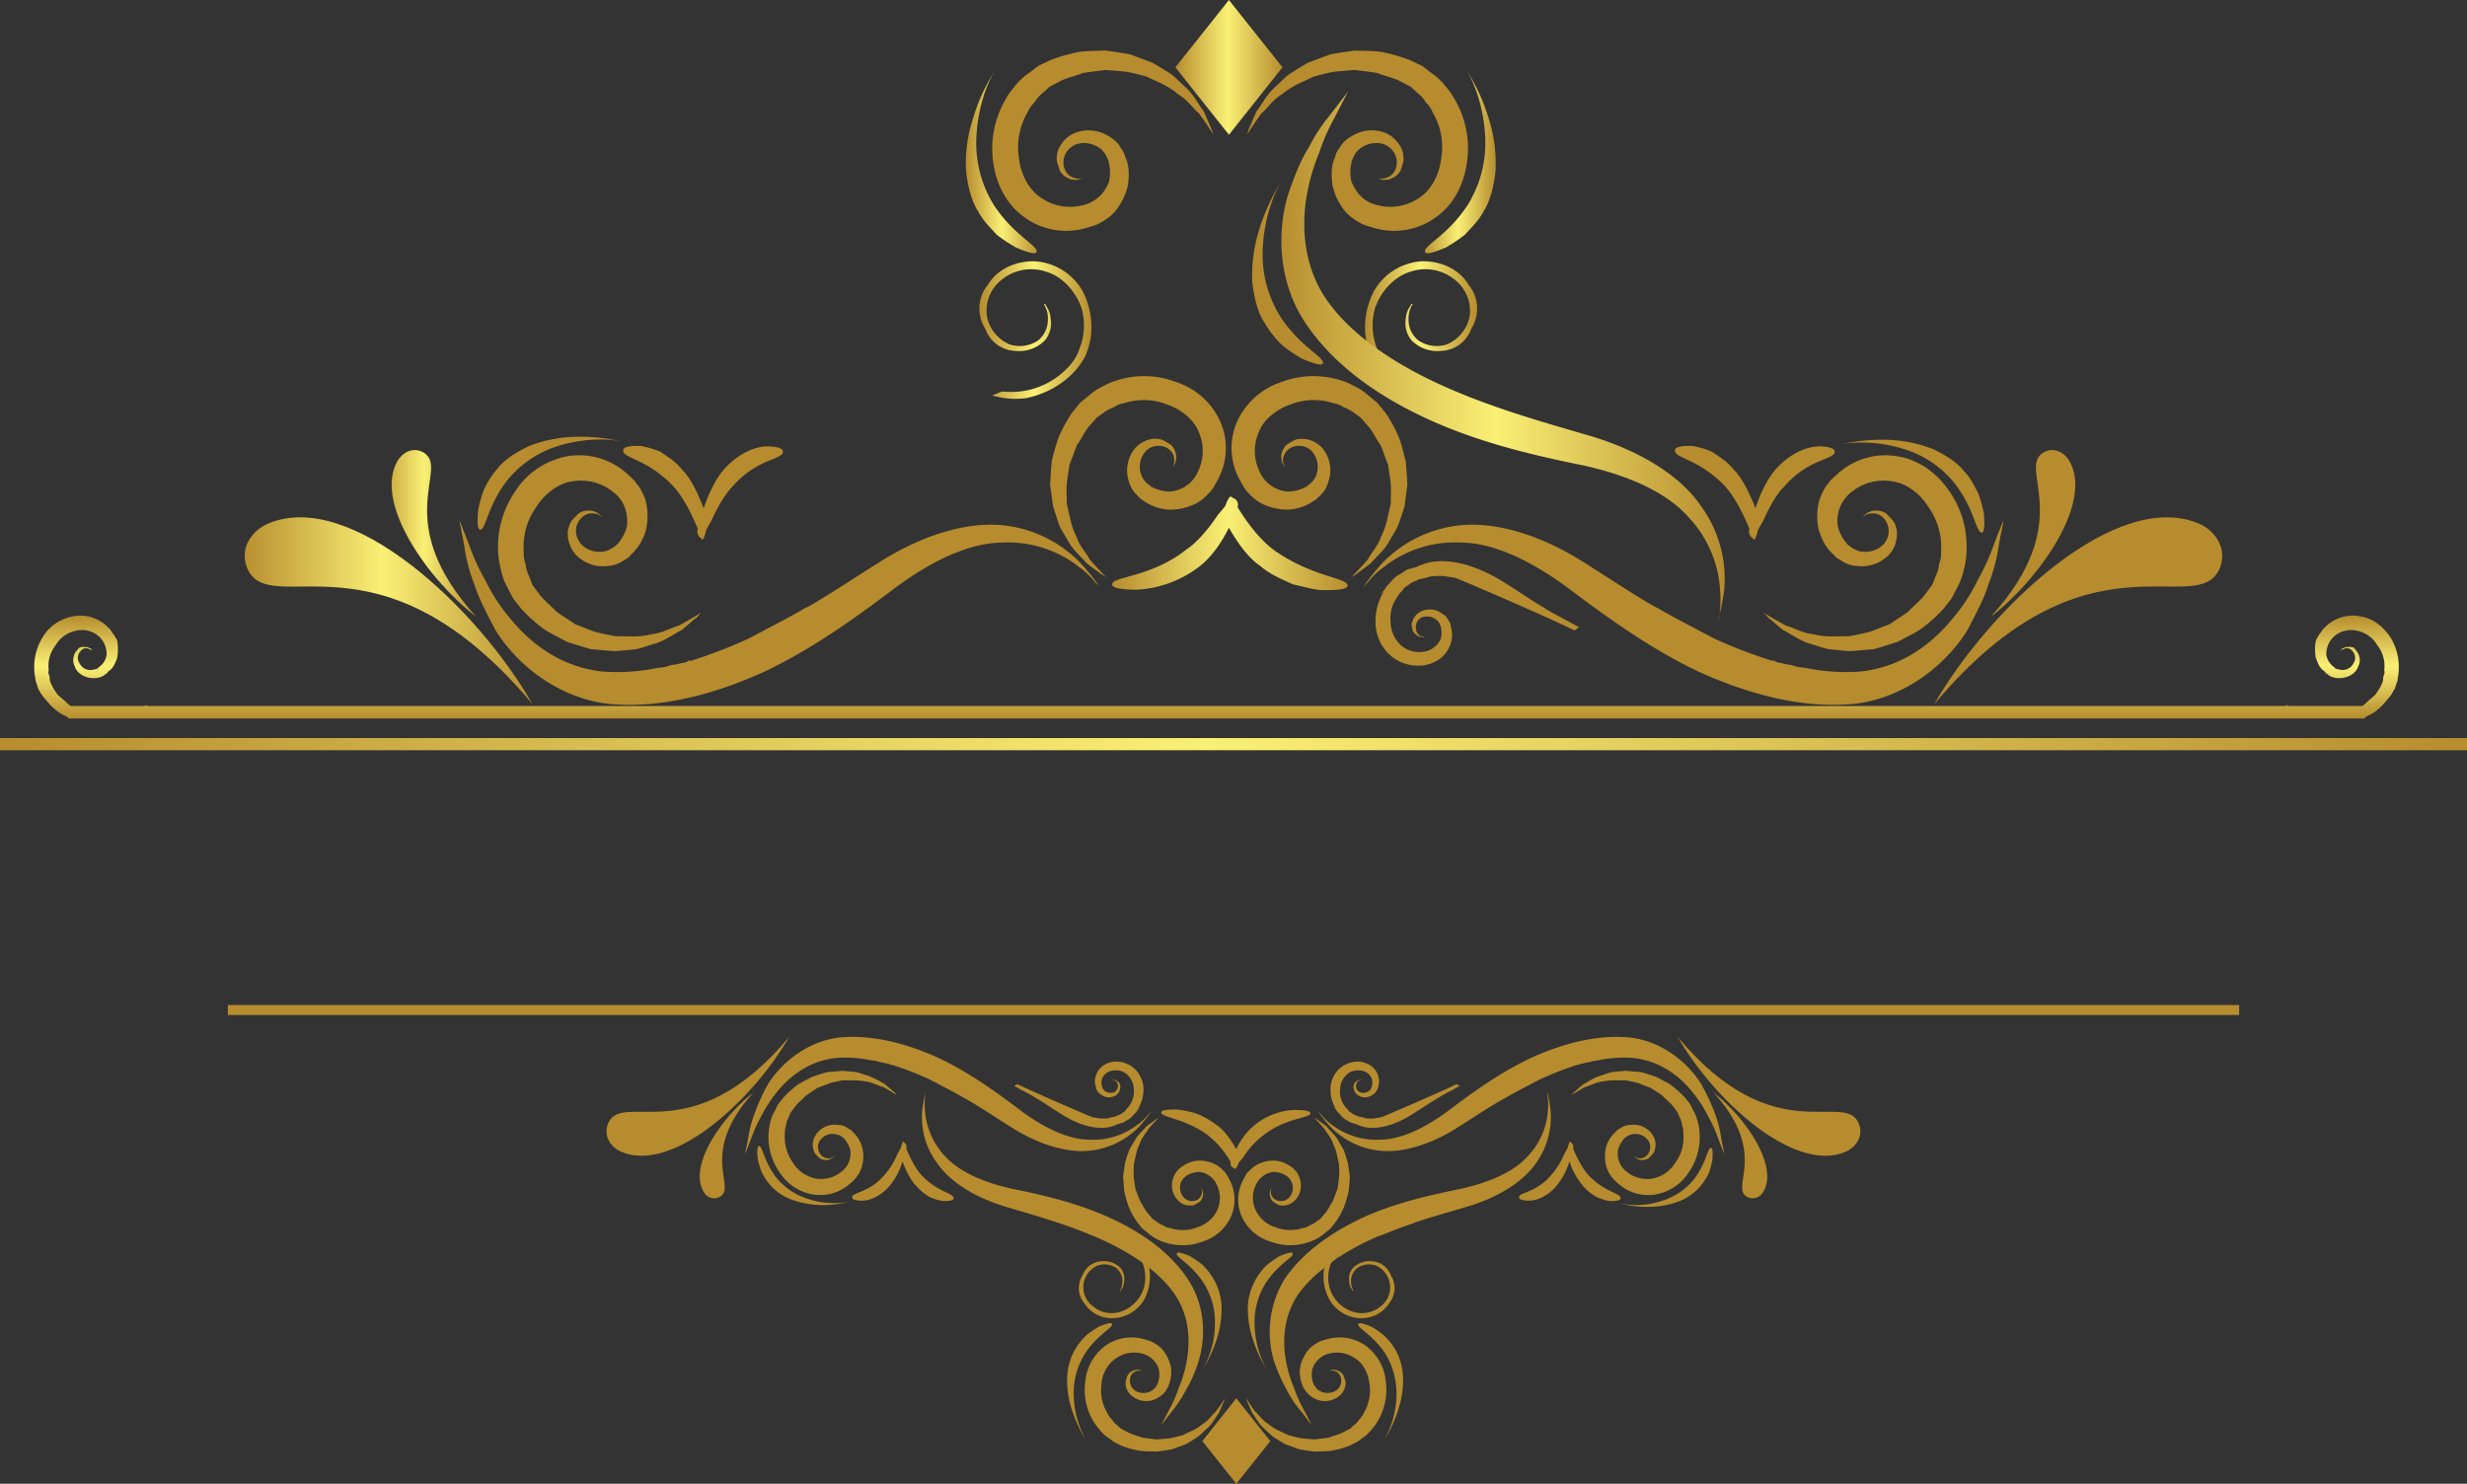 <svg id="Group_76" data-name="Group 76" xmlns="http://www.w3.org/2000/svg" xmlns:xlink="http://www.w3.org/1999/xlink" width="654.141" height="393.466" viewBox="0 0 654.141 393.466">
  <rect x="0" y="0" width="654.141" height="393.466" fill="#333333" stroke="none"/>
  <defs>
    <linearGradient id="linear-gradient" x1="-84.316" y1="-17.648" x2="-83.385" y2="-17.648" gradientUnits="objectBoundingBox">
      <stop offset="0" stop-color="#b68c2e"/>
      <stop offset="0.489" stop-color="#faf075"/>
      <stop offset="1" stop-color="#b68c2e"/>
    </linearGradient>
    <linearGradient id="linear-gradient-2" x1="-4.411" y1="12.07" x2="-3.481" y2="12.07" xlink:href="#linear-gradient"/>
    <linearGradient id="linear-gradient-3" x1="0" y1="0.5" x2="1" y2="0.5" xlink:href="#linear-gradient"/>
    <linearGradient id="linear-gradient-4" x1="-97.114" y1="14.249" x2="-96.114" y2="14.249" xlink:href="#linear-gradient"/>
    <linearGradient id="linear-gradient-5" x1="-110.279" y1="14.249" x2="-109.279" y2="14.249" xlink:href="#linear-gradient"/>
    <linearGradient id="linear-gradient-6" x1="0" y1="0.5" x2="1" y2="0.5" xlink:href="#linear-gradient"/>
    <linearGradient id="linear-gradient-7" x1="-37.245" y1="46.795" x2="-36.454" y2="46.795" xlink:href="#linear-gradient"/>
    <linearGradient id="linear-gradient-8" x1="-26.408" y1="-37.6" x2="-25.617" y2="-37.6" xlink:href="#linear-gradient"/>
    <linearGradient id="linear-gradient-9" x1="0" y1="0.5" x2="1.001" y2="0.5" xlink:href="#linear-gradient"/>
    <linearGradient id="linear-gradient-10" x1="0" y1="0.5" x2="1" y2="0.5" xlink:href="#linear-gradient"/>
    <linearGradient id="linear-gradient-11" x1="0" y1="0.5" x2="1" y2="0.5" xlink:href="#linear-gradient"/>
    <linearGradient id="linear-gradient-12" x1="0" y1="0.5" x2="1" y2="0.5" xlink:href="#linear-gradient"/>
    <linearGradient id="linear-gradient-14" x1="0" y1="0.5" x2="1" y2="0.5" xlink:href="#linear-gradient"/>
    <linearGradient id="linear-gradient-15" x1="-23.305" y1="-35.93" x2="-22.442" y2="-35.93" xlink:href="#linear-gradient"/>
    <linearGradient id="linear-gradient-16" x1="-56.039" y1="20.261" x2="-55.177" y2="20.261" xlink:href="#linear-gradient"/>
    <linearGradient id="linear-gradient-17" x1="-40.534" y1="-72.812" x2="-40.098" y2="-72.812" xlink:href="#linear-gradient"/>
    <linearGradient id="linear-gradient-18" x1="-87.053" y1="98.635" x2="-86.617" y2="98.635" xlink:href="#linear-gradient"/>
    <linearGradient id="linear-gradient-20" x1="-216.402" y1="0.5" x2="-215.402" y2="0.5" xlink:href="#linear-gradient"/>
    <linearGradient id="linear-gradient-21" x1="-20.697" y1="34.58" x2="-20.005" y2="34.58" xlink:href="#linear-gradient"/>
    <linearGradient id="linear-gradient-22" x1="-5.394" y1="-31.725" x2="-4.703" y2="-31.725" xlink:href="#linear-gradient"/>
    <linearGradient id="linear-gradient-24" x1="-79.821" y1="0.5" x2="-78.821" y2="0.5" xlink:href="#linear-gradient"/>
    <linearGradient id="linear-gradient-25" x1="0" y1="0.5" x2="1" y2="0.5" xlink:href="#linear-gradient"/>
    <linearGradient id="linear-gradient-26" x1="0" y1="0.5" x2="1.001" y2="0.5" xlink:href="#linear-gradient"/>
    <linearGradient id="linear-gradient-27" x1="-65.728" y1="0.5" x2="-64.728" y2="0.5" xlink:href="#linear-gradient"/>
    <linearGradient id="linear-gradient-28" x1="-222.747" y1="0.5" x2="-221.746" y2="0.5" xlink:href="#linear-gradient"/>
    <linearGradient id="linear-gradient-29" x1="-19.83" y1="32.701" x2="-18.902" y2="32.701" xlink:href="#linear-gradient"/>
    <linearGradient id="linear-gradient-30" x1="-141.599" y1="-12.405" x2="-140.669" y2="-12.405" xlink:href="#linear-gradient"/>
    <linearGradient id="linear-gradient-31" x1="-101.571" y1="37.955" x2="-100.571" y2="37.955" xlink:href="#linear-gradient"/>
    <linearGradient id="linear-gradient-32" x1="-14.187" y1="-41.976" x2="-13.187" y2="-41.976" xlink:href="#linear-gradient"/>
    <linearGradient id="linear-gradient-33" x1="-14.187" y1="-41.976" x2="-13.187" y2="-41.976" xlink:href="#linear-gradient"/>
    <linearGradient id="linear-gradient-34" x1="-222.782" y1="19.451" x2="-221.782" y2="19.451" xlink:href="#linear-gradient"/>
    <linearGradient id="linear-gradient-35" x1="-63.726" y1="-73.566" x2="-62.935" y2="-73.566" xlink:href="#linear-gradient"/>
    <linearGradient id="linear-gradient-36" x1="-80.674" y1="54.401" x2="-79.884" y2="54.401" xlink:href="#linear-gradient"/>
    <linearGradient id="linear-gradient-37" x1="-343.078" y1="15.374" x2="-342.078" y2="15.374" xlink:href="#linear-gradient"/>
    <linearGradient id="linear-gradient-38" x1="-329.994" y1="15.374" x2="-328.994" y2="15.374" xlink:href="#linear-gradient"/>
    <linearGradient id="linear-gradient-39" x1="-216.747" y1="22.874" x2="-215.747" y2="22.874" xlink:href="#linear-gradient"/>
    <linearGradient id="linear-gradient-40" x1="-209.6" y1="22.874" x2="-208.6" y2="22.874" xlink:href="#linear-gradient"/>
    <linearGradient id="linear-gradient-41" x1="-55.12" y1="6.442" x2="-54.12" y2="6.442" xlink:href="#linear-gradient"/>
    <linearGradient id="linear-gradient-42" x1="-52.647" y1="6.417" x2="-51.647" y2="6.417" xlink:href="#linear-gradient"/>
    <linearGradient id="linear-gradient-43" x1="-79.805" y1="51.491" x2="-78.941" y2="51.491" xlink:href="#linear-gradient"/>
    <linearGradient id="linear-gradient-44" x1="-10.24" y1="-57.673" x2="-9.377" y2="-57.673" xlink:href="#linear-gradient"/>
    <linearGradient id="linear-gradient-45" x1="-97.577" y1="126.149" x2="-97.141" y2="126.149" xlink:href="#linear-gradient"/>
    <linearGradient id="linear-gradient-46" x1="-41.285" y1="-89.648" x2="-40.851" y2="-89.648" xlink:href="#linear-gradient"/>
    <linearGradient id="linear-gradient-47" x1="-337.782" y1="16.579" x2="-336.782" y2="16.579" xlink:href="#linear-gradient"/>
    <linearGradient id="linear-gradient-48" x1="-2.142" y1="16.579" x2="-1.141" y2="16.579" xlink:href="#linear-gradient"/>
    <linearGradient id="linear-gradient-49" x1="-4.839" y1="-30.756" x2="-4.148" y2="-30.756" xlink:href="#linear-gradient"/>
    <linearGradient id="linear-gradient-50" x1="-26.14" y1="59.427" x2="-25.449" y2="59.427" xlink:href="#linear-gradient"/>
    <linearGradient id="linear-gradient-51" x1="-119.601" y1="35.413" x2="-118.601" y2="35.413" xlink:href="#linear-gradient"/>
    <linearGradient id="linear-gradient-52" x1="-4.909" y1="35.413" x2="-3.908" y2="35.413" xlink:href="#linear-gradient"/>
    <linearGradient id="linear-gradient-53" x1="-88.796" y1="19.949" x2="-87.796" y2="19.949" xlink:href="#linear-gradient"/>
    <linearGradient id="linear-gradient-54" x1="-301.235" y1="21.404" x2="-300.236" y2="21.404" xlink:href="#linear-gradient"/>
    <linearGradient id="linear-gradient-55" x1="-11.519" y1="19.949" x2="-10.519" y2="19.949" xlink:href="#linear-gradient"/>
    <linearGradient id="linear-gradient-56" x1="-39.181" y1="21.404" x2="-38.181" y2="21.404" xlink:href="#linear-gradient"/>
    <linearGradient id="linear-gradient-57" x1="0.5" y1="0" x2="0.5" y2="1" xlink:href="#linear-gradient"/>
    <linearGradient id="linear-gradient-60" x1="-2.82" y1="-1254.333" x2="-1.82" y2="-1254.333" xlink:href="#linear-gradient"/>
  </defs>
  <g id="Group_72" data-name="Group 72" transform="translate(0 0)">
    <g id="Group_49" data-name="Group 49" transform="translate(64.879)">
      <g id="Group_30" data-name="Group 30" transform="translate(213.564 99.74)">
        <path id="Path_128" data-name="Path 128" d="M25.866,62.174s-1.719-1.687-4.392-4.71c-.923-1.846-2.705-3.469-3.564-6.174a17.874,17.874,0,0,1-1.464-4.01c-.35-1.4-.637-2.928-1.05-4.551,0-1.559-.127-3.278-.032-5.06.191-1.719.477-3.437.732-5.283.7-1.75,1.337-3.564,1.973-5.219,1.114-1.5,2.037-3.564,3.055-4.805l2.164-2.451c.764-.636,1.4-.987,2.132-1.559A11.422,11.422,0,0,1,27.9,17.079,6.674,6.674,0,0,1,30.64,16a16.963,16.963,0,0,1,11.489.414c3.723,1.337,7,4.01,8.243,7.224a12.456,12.456,0,0,1-.159,10.438,8.857,8.857,0,0,1-7.479,5.378,10.54,10.54,0,0,1-4.455-1.05l-.477-.223c.1.191-.286-.255-.382-.318a6.94,6.94,0,0,1-.955-.8A5.636,5.636,0,0,1,35.381,35.6,6.207,6.207,0,0,1,36.5,28.567a4.768,4.768,0,0,1,5.442-.7c1.941,1.209,1.878,2.482,2,3.692L43.5,33.086a12.5,12.5,0,0,1,.8-1.5c-.032-.573.318-1.3,0-2.1a4.408,4.408,0,0,0-1.337-2.482c-1.209-.637-2.164-1.559-3.6-1.5-1.368-.318-3.437.509-4.551,1.3C32.2,28.535,30.449,32.863,31.944,37a7.626,7.626,0,0,0,1.719,3.055c.446.414.668.668,1.018,1.05.286.127.127.191.732.573l.732.477a12.653,12.653,0,0,0,6.619,2.1,15.3,15.3,0,0,0,7.161-1.782A12.994,12.994,0,0,0,53.044,39.9a7.075,7.075,0,0,0,1.241-1.528l.955-1.687a17.637,17.637,0,0,0,.987-15.5A19.375,19.375,0,0,0,44.42,10.427a23.644,23.644,0,0,0-15.594-.509,16.059,16.059,0,0,0-3.6,1.5,16.308,16.308,0,0,0-3.373,2.069c-1.082.987-2.228,1.782-3.055,2.578l-2.1,2.61A40.484,40.484,0,0,0,13.263,25a59.922,59.922,0,0,0-1.846,6.365c-.191,2.1-.35,4.233-.446,6.269.286,1.909.509,3.978.8,5.76.573,1.814,1.114,3.5,1.623,5,.668,1.559,1.719,2.9,2.355,4.2,1.337,2.482,3.6,4.264,4.806,5.76,1.591,1.337,2.992,2.2,3.883,2.928C25.357,61.824,25.866,62.174,25.866,62.174Z" transform="translate(-10.972 -8.84)" fill="url(#linear-gradient)"/>
        <path id="Path_129" data-name="Path 129" d="M44.224,62.174s1.719-1.687,4.392-4.71c.955-1.846,2.673-3.469,3.564-6.174a17.875,17.875,0,0,0,1.464-4.01c.35-1.4.636-2.928,1.05-4.551,0-1.559.1-3.278.032-5.06-.191-1.719-.477-3.437-.732-5.283-.7-1.75-1.3-3.564-1.973-5.219-1.114-1.5-2.037-3.564-3.087-4.805L46.77,19.911c-.732-.636-1.368-.987-2.1-1.559a12.193,12.193,0,0,0-2.482-1.273A6.673,6.673,0,0,0,39.45,16a16.977,16.977,0,0,0-11.489.414c-3.755,1.337-7,4.01-8.243,7.224a12.574,12.574,0,0,0,.159,10.438,8.9,8.9,0,0,0,7.511,5.378,10.4,10.4,0,0,0,4.424-1.05l.446-.223c-.064.191.318-.255.446-.318a9.636,9.636,0,0,0,.955-.8A6.463,6.463,0,0,0,34.74,35.6a6.322,6.322,0,0,0-1.146-7.033,4.759,4.759,0,0,0-5.442-.7,3.952,3.952,0,0,0-2.037,3.692c.35,1.05.477,1.528.477,1.528a12.512,12.512,0,0,0-.8-1.5c.064-.573-.318-1.3-.032-2.1a4.644,4.644,0,0,1,1.368-2.482c1.209-.637,2.132-1.559,3.564-1.5a6.75,6.75,0,0,1,4.583,1.3c2.61,1.719,4.36,6.047,2.832,10.184a7.172,7.172,0,0,1-1.687,3.055l-1.05,1.05c-.255.127-.1.191-.7.573l-.732.477a12.561,12.561,0,0,1-6.62,2.1,15.2,15.2,0,0,1-7.16-1.782A13.247,13.247,0,0,1,17.014,39.9,8.349,8.349,0,0,1,15.8,38.369l-.955-1.687a17.536,17.536,0,0,1-1.018-15.5A19.594,19.594,0,0,1,25.67,10.427,23.738,23.738,0,0,1,41.3,9.918a16.432,16.432,0,0,1,3.564,1.5A14.6,14.6,0,0,1,48.2,13.482c1.114.987,2.228,1.782,3.055,2.578l2.132,2.61A38,38,0,0,1,56.826,25c.859,2.1,1.209,4.265,1.846,6.365.159,2.1.35,4.233.446,6.269-.286,1.909-.509,3.978-.764,5.76-.573,1.814-1.146,3.5-1.687,5-.636,1.559-1.687,2.9-2.355,4.2-1.3,2.482-3.6,4.264-4.774,5.76-1.623,1.337-2.991,2.2-3.851,2.928C44.733,61.824,44.224,62.174,44.224,62.174Z" transform="translate(35.624 -8.84)" fill="url(#linear-gradient-2)"/>
      </g>
      <path id="Path_130" data-name="Path 130" d="M55.094,24.523c-3.532-2.355-7.192-6.715-10.343-11.871a1.894,1.894,0,0,0-1.4-2.482c-.7-1.4-1.846,2.164-1.846,2.164l-2.037,2.45c-2.737,4.074-5.665,7.351-8.179,9.006-9.579,7.67-20.081,7.161-19.795,9.42.032.8,2.228,1.3,6.238,1.337a29.671,29.671,0,0,0,15.912-5.442c3.469-2.323,6.524-6.365,8.815-11.011,2.482,4.424,5.442,8.243,8.243,10.088,2.769,2.45,5.983,3.628,8.688,4.933,2.96.637,5.474,1.432,7.638,1.528,4.36.127,6.842-.286,6.874-1.114C74.157,31.365,65.182,31.365,55.094,24.523Z" transform="translate(218.523 121.837)" fill="url(#linear-gradient-3)"/>
      <path id="Path_131" data-name="Path 131" d="M20.181,19.588c2.419,2.323,4.933,6.715,7.033,11.839a2.022,2.022,0,0,0,.923,2.514c.509,1.368,1.273-2.2,1.273-2.2l1.368-2.45c1.878-4.074,3.883-7.351,5.569-9.006,6.524-7.67,13.653-7.16,13.43-9.388,0-.827-1.464-1.3-4.2-1.368-2.673.1-6.747,1.273-10.82,5.442-2.355,2.355-4.392,6.365-6.015,11.011-1.655-4.424-3.628-8.243-5.569-10.088-1.878-2.45-4.074-3.628-5.888-4.933A27.1,27.1,0,0,0,12.1,9.436c-2.991-.1-4.678.286-4.678,1.146C7.228,12.714,13.37,12.714,20.181,19.588Z" transform="translate(92.945 108.822)" fill="url(#linear-gradient-4)"/>
      <path id="Path_132" data-name="Path 132" d="M28.944,19.588c2.387,2.323,4.869,6.715,7,11.839a2.055,2.055,0,0,0,.955,2.514c.509,1.368,1.3-2.2,1.3-2.2l1.368-2.45c1.846-4.074,3.787-7.351,5.537-9.006,6.524-7.67,13.653-7.16,13.43-9.388-.032-.827-1.464-1.3-4.233-1.368-2.641.1-6.715,1.273-10.788,5.442-2.355,2.355-4.455,6.365-5.983,11.011-1.687-4.424-3.723-8.243-5.6-10.088-1.909-2.45-4.074-3.628-5.951-4.933A24.176,24.176,0,0,0,20.8,9.436c-2.96-.1-4.615.286-4.615,1.146C15.991,12.714,22.1,12.714,28.944,19.588Z" transform="translate(363.06 108.822)" fill="url(#linear-gradient-5)"/>
      <path id="Path_133" data-name="Path 133" d="M26.219,41.447l14.2-17.886L26.219,5.706l-14.2,17.855Z" transform="translate(234.761 -5.706)" fill="url(#linear-gradient-6)"/>
      <path id="Path_134" data-name="Path 134" d="M69.2,28.531s-1.3-2.164-3.819-5.665c-1.75-1.464-3.023-3.628-5.633-5.187a19.854,19.854,0,0,0-3.819-2.514c-1.368-.7-2.928-1.368-4.519-2.132-1.591-.414-3.373-.923-5.283-1.273-1.814-.191-3.66-.318-5.633-.477-2.037.286-4.042.477-5.951.8-1.814.764-4.2,1.273-5.76,2.037l-3.087,1.623a27.881,27.881,0,0,1-2.1,1.878,11.579,11.579,0,0,0-1.941,2.323,7.675,7.675,0,0,0-1.782,2.578A18.43,18.43,0,0,0,17.577,34.61c.477,4.2,2.514,8.243,5.569,10.343a13.386,13.386,0,0,0,10.916,2.291,9.613,9.613,0,0,0,7.447-6.524,10.921,10.921,0,0,0-.1-4.869l-.1-.573c.191.159-.223-.35-.255-.477a8.723,8.723,0,0,0-.573-1.209,7.227,7.227,0,0,0-1.273-1.432c-2.291-1.75-5.537-2.037-7.638-.509a5.058,5.058,0,0,0-2,5.506c.8,2.323,2.1,2.546,3.373,2.96l1.687-.1a11.4,11.4,0,0,0-1.782.477c-.509-.191-1.4.032-2.164-.509a4.393,4.393,0,0,1-2.26-2c-.382-1.4-1.082-2.578-.732-4.074,0-1.5,1.337-3.5,2.45-4.487,2.45-2.323,7.383-3.087,11.361-.509A8.631,8.631,0,0,1,44.278,31.4a8.805,8.805,0,0,0,.859,1.337c.064.318.159.159.414.891l.286.891c1.05,2.164.987,4.805.636,7.415a17.09,17.09,0,0,1-3.564,7.065,14.852,14.852,0,0,1-3.437,2.641,10.061,10.061,0,0,1-1.909.891l-1.973.6A18.815,18.815,0,0,1,19.2,50.459c-5.156-3.6-7.733-9.261-8.465-14.894a25.919,25.919,0,0,1,3.246-16.39,18.459,18.459,0,0,1,2.387-3.405,16.946,16.946,0,0,1,2.991-3.055c1.273-.859,2.419-1.846,3.437-2.546l3.214-1.528a45.023,45.023,0,0,1,7.415-2.132c2.419-.35,4.774-.255,7.065-.382,2.26.318,4.519.636,6.715,1.05,1.878.764,4.01,1.5,5.792,2.2,1.75.987,3.373,2,4.837,2.928,1.4,1.05,2.578,2.387,3.787,3.437,2.291,1.973,3.6,4.774,4.869,6.365.987,2,1.559,3.66,2.132,4.742A14.209,14.209,0,0,0,69.2,28.531Z" transform="translate(187.712 7.27)" fill="url(#linear-gradient-7)"/>
      <path id="Path_135" data-name="Path 135" d="M12.61,28.531s1.337-2.164,3.851-5.665c1.719-1.464,2.991-3.628,5.569-5.187a21.207,21.207,0,0,1,3.851-2.514c1.4-.7,2.96-1.368,4.519-2.132,1.591-.414,3.373-.923,5.283-1.273,1.846-.191,3.66-.318,5.665-.477,1.973.286,4.042.477,5.919.8,1.814.764,4.169,1.273,5.76,2.037l3.087,1.623c.8.7,1.337,1.3,2.1,1.878a9.8,9.8,0,0,1,1.941,2.323,6.767,6.767,0,0,1,1.75,2.578A17.872,17.872,0,0,1,64.2,34.61c-.446,4.2-2.482,8.243-5.506,10.343a13.531,13.531,0,0,1-10.948,2.291c-3.883-.732-6.11-3.214-7.415-6.524a11.408,11.408,0,0,1,.064-4.869l.1-.573c-.159.159.191-.35.255-.477a8.719,8.719,0,0,1,.573-1.209,5.843,5.843,0,0,1,1.3-1.432c2.228-1.75,5.537-2.037,7.606-.509a5.058,5.058,0,0,1,2,5.506C51.4,39.479,50.1,39.7,48.89,40.116l-1.687-.1a10.1,10.1,0,0,1,1.719.477c.573-.191,1.432.032,2.164-.509a4.54,4.54,0,0,0,2.323-2c.382-1.4,1.05-2.578.7-4.074,0-1.5-1.337-3.5-2.482-4.487-2.387-2.323-7.351-3.087-11.3-.509A8.024,8.024,0,0,0,37.56,31.4c-.35.573-.541.891-.859,1.337a4.186,4.186,0,0,0-.446.891L36,34.514c-1.018,2.164-.987,4.805-.637,7.415A16.3,16.3,0,0,0,38.9,48.995,16.252,16.252,0,0,0,42.3,51.636a12.49,12.49,0,0,0,1.909.891l2,.6a18.915,18.915,0,0,0,16.421-2.673c5.156-3.6,7.7-9.261,8.4-14.894a25.494,25.494,0,0,0-3.214-16.39A20.029,20.029,0,0,0,65.47,15.77a19.373,19.373,0,0,0-2.991-3.055c-1.273-.859-2.387-1.846-3.437-2.546L55.8,8.641a43.626,43.626,0,0,0-7.447-2.132c-2.355-.35-4.678-.255-7.033-.382-2.26.318-4.519.636-6.651,1.05-1.941.764-4.042,1.5-5.824,2.2-1.75.987-3.342,2-4.805,2.928-1.464,1.05-2.61,2.387-3.819,3.437-2.291,1.973-3.6,4.774-4.933,6.365-.955,2-1.528,3.66-2.1,4.742A14.205,14.205,0,0,1,12.61,28.531Z" transform="translate(253.083 7.27)" fill="url(#linear-gradient-8)"/>
      <g id="Group_31" data-name="Group 31" transform="translate(191.195 18.33)">
        <path id="Path_136" data-name="Path 136" d="M29.01,54.846c-.286.6-2.228.1-5.378-1.241a40.178,40.178,0,0,1-5.187-3.437c-1.591-1.782-3.628-3.66-4.9-6.206-1.655-2.419-2.769-6.492-3.214-10.884a38.556,38.556,0,0,1,1.719-13.271A51.117,51.117,0,0,1,18.222,6.313c-2.769,4.3-4.933,11.425-5.156,18.522a31.106,31.106,0,0,0,4.806,17.726C23.218,50.581,29.838,53.286,29.01,54.846Z" transform="translate(-10.269 -6.282)" fill="url(#linear-gradient-9)"/>
      </g>
      <g id="Group_32" data-name="Group 32" transform="translate(312.945 18.33)">
        <path id="Path_137" data-name="Path 137" d="M14.165,54.846c.255.6,2.228.1,5.442-1.241a42.315,42.315,0,0,0,5.124-3.437c1.591-1.782,3.628-3.66,4.933-6.206,1.623-2.419,2.737-6.492,3.182-10.884A40.143,40.143,0,0,0,31.16,19.807,51.7,51.7,0,0,0,24.954,6.313c2.769,4.3,4.933,11.425,5.156,18.522a31.1,31.1,0,0,1-4.837,17.726C19.957,50.581,13.338,53.286,14.165,54.846Z" transform="translate(-14.095 -6.282)" fill="url(#linear-gradient-10)"/>
      </g>
      <g id="Group_33" data-name="Group 33" transform="translate(194.808 69.28)">
        <path id="Path_138" data-name="Path 138" d="M39.8,28.855a25.365,25.365,0,0,1-1.273,4.105c-3.055,5.856-9.229,9.961-15.849,11.234a21.229,21.229,0,0,1-7.924-.477c-.509,0-.764-.286-1.05-.286,1.05-.255,1.814-.732,2.832-1.018A20.607,20.607,0,0,0,33.4,36.525a13.567,13.567,0,0,0,3.6-5.6,16.671,16.671,0,0,0,.509-10.5c-1.559-4.615-5.124-8.434-9.229-9.706a12.4,12.4,0,0,0-12,2.069,10.38,10.38,0,0,0-3.851,9.961,10.191,10.191,0,0,0,5.919,7.161,8.674,8.674,0,0,0,7.638-1.05,7.008,7.008,0,0,0,2.546-5.092c.255-3.087-1.273-4.615-1.018-4.615a.579.579,0,0,1,.541.509A6.814,6.814,0,0,1,29.3,23.222a7.1,7.1,0,0,1-1.528,5.633,9.637,9.637,0,0,1-7.892,2.8A8.8,8.8,0,0,1,11.954,25.8a9.962,9.962,0,0,1,.732-11.743c2.291-3.851,6.938-6.174,12.03-6.174a15.621,15.621,0,0,1,13.048,7.924A20.686,20.686,0,0,1,39.8,28.855Z" transform="translate(-10.383 -7.883)" fill="url(#linear-gradient-11)"/>
      </g>
      <g id="Group_34" data-name="Group 34" transform="translate(297.082 69.28)">
        <path id="Path_139" data-name="Path 139" d="M13.873,28.855a22.86,22.86,0,0,0,1.337,4.105c3.023,5.856,9.165,9.961,15.817,11.234a21.187,21.187,0,0,0,7.924-.477c.477,0,.764-.286,1.018-.286-1.018-.255-1.75-.732-2.8-1.018A20.532,20.532,0,0,1,20.3,36.525a12.958,12.958,0,0,1-3.6-5.6,16.9,16.9,0,0,1-.509-10.5c1.559-4.615,5.156-8.434,9.229-9.706a12.305,12.305,0,0,1,11.966,2.069,10.4,10.4,0,0,1,3.883,9.961,10.265,10.265,0,0,1-5.919,7.161,8.674,8.674,0,0,1-7.638-1.05,6.941,6.941,0,0,1-2.578-5.092c-.223-3.087,1.3-4.615,1.018-4.615a.519.519,0,0,0-.477.509,6.311,6.311,0,0,0-1.3,3.564A7.1,7.1,0,0,0,25.9,28.855a9.707,9.707,0,0,0,7.924,2.8A8.8,8.8,0,0,0,41.751,25.8a9.968,9.968,0,0,0-.764-11.743c-2.26-3.851-6.874-6.174-12.03-6.174a15.612,15.612,0,0,0-13.016,7.924A20.7,20.7,0,0,0,13.873,28.855Z" transform="translate(-13.596 -7.883)" fill="url(#linear-gradient-12)"/>
      </g>
      <g id="Group_36" data-name="Group 36" transform="translate(129.461 24.79)">
        <g id="Group_35" data-name="Group 35">
          <path id="Path_140" data-name="Path 140" d="M119.452,67.62c-7.924,11.489-20.431,19.922-34.02,26.064-13.557,5.888-27.592,8.943-39.844,11.52-11.52,2.546-21.768,6.874-27.624,13.557A30.206,30.206,0,0,0,9.5,138.175a22.633,22.633,0,0,0,.255,6.142,6.325,6.325,0,0,0,.286,2.037,70.126,70.126,0,0,1-1.559-8.179,33.338,33.338,0,0,1,5.888-22.245C20.255,107.5,31.234,101.1,43.55,97.535c6.62-2.037,13.525-3.851,20.431-6.142.509-.255,1.018-.255,1.273-.541,3.819-1.241,7.924-2.769,11.743-4.328,1.05-.255,1.814-.732,2.832-1.018.509-.255,1.273-.509,1.814-.764a131.419,131.419,0,0,0,14.544-7.67v-.255A3.234,3.234,0,0,0,97.97,75.8a16.183,16.183,0,0,0,2.323-1.782,12.286,12.286,0,0,0,2.8-2.069,56.642,56.642,0,0,0,9.484-9.2c7.129-8.943,8.147-19.954,6.651-28.9a50.183,50.183,0,0,0-3.342-11.743,55.678,55.678,0,0,0-3.851-8.72c-1.814-3.342-3.087-5.888-3.564-6.906.764.764,2.291,3.087,4.837,6.142a42.812,42.812,0,0,1,5.378,8.179c2.037,3.342,3.564,7.415,5.347,12.03C126.867,42.033,127.09,55.877,119.452,67.62Z" transform="translate(-8.329 -6.485)" fill="url(#linear-gradient-6)"/>
        </g>
      </g>
      <g id="Group_38" data-name="Group 38" transform="translate(274.884 24.28)">
        <g id="Group_37" data-name="Group 37">
          <path id="Path_141" data-name="Path 141" d="M30.568,6.469s-1.4,2.769-3.787,7.351a50.386,50.386,0,0,0-3.819,8.752,55.106,55.106,0,0,0-3.405,11.871c-1.432,8.879-.573,19.89,6.588,28.928,7,9.006,18.3,16.2,31.093,21.8,12.857,5.6,25.682,9.134,37.935,12.73,12.38,3.755,23.359,10.12,29.088,18.617a32.671,32.671,0,0,1,6.047,22.182,57.18,57.18,0,0,1-1.655,8.115,6.022,6.022,0,0,0,.477-2.069,30.469,30.469,0,0,0,.1-6.11,31.031,31.031,0,0,0-8.37-19.317c-5.919-6.683-16.167-11.107-27.783-13.685-12.062-2.45-26.1-5.6-39.749-11.584C39.638,88,27.131,79.538,19.4,68.018c-7.861-11.648-7.511-25.4-4.583-34.657,1.655-4.678,3.214-8.815,5.378-12.093a42.184,42.184,0,0,1,5.315-8.211C28.658,8.951,30.568,6.469,30.568,6.469Z" transform="translate(-12.899 -6.469)" fill="url(#linear-gradient-14)"/>
        </g>
      </g>
      <path id="Path_142" data-name="Path 142" d="M16.917,51.264s2.1,1.4,5.919,3.437c2.2.6,4.264,1.973,7.32,2.291a19.306,19.306,0,0,0,4.551.573c1.5,0,3.214-.064,4.965-.064,1.623-.286,3.405-.668,5.315-1.114,1.719-.637,3.405-1.337,5.315-2.037,1.655-1.178,3.405-2.2,4.965-3.342,1.3-1.464,3.246-2.96,4.265-4.328L61.6,43.913c.477-1.018.668-1.782,1.082-2.673a8.629,8.629,0,0,0,.764-2.928,6.814,6.814,0,0,0,.509-3.023,18.388,18.388,0,0,0-3.246-11.9c-2.228-3.6-5.824-6.365-9.484-6.906a13.482,13.482,0,0,0-10.852,2.673,9.664,9.664,0,0,0-3.819,9.1,10.6,10.6,0,0,0,2.2,4.392l.318.446c-.255-.127.382.255.414.35a7.748,7.748,0,0,0,1.082.764,6.419,6.419,0,0,0,1.75.764c2.832.637,5.919-.6,7.1-2.832a5.094,5.094,0,0,0-.573-5.824c-1.719-1.782-3.023-1.368-4.328-1.241l-1.464.859a15.991,15.991,0,0,0,1.368-1.178c.573-.1,1.273-.668,2.164-.541a4.582,4.582,0,0,1,2.9.827c.987,1.146,2.132,1.846,2.45,3.373.637,1.3.286,3.723-.255,5.092-1.178,3.151-5.315,5.983-9.993,5.378a8.024,8.024,0,0,1-3.6-1.05,12.265,12.265,0,0,0-1.337-.8c-.191-.223-.223-.064-.764-.6l-.6-.668c-1.941-1.559-3.023-3.914-3.851-6.4a16.3,16.3,0,0,1,.159-7.924,16.365,16.365,0,0,1,1.878-3.883c.573-.573.446-.732,1.337-1.623l1.559-1.432A18.9,18.9,0,0,1,52.4,9.8c6.206,1.018,10.948,4.965,14.066,9.706a25.645,25.645,0,0,1,4.2,16.2A16.781,16.781,0,0,1,70,39.807a16.969,16.969,0,0,1-1.337,4.01c-.732,1.368-1.368,2.705-2,3.819l-2.228,2.8a40.136,40.136,0,0,1-5.76,5.124c-2,1.368-4.137,2.291-6.174,3.437-2.164.668-4.328,1.4-6.46,1.973-2,.127-4.3.382-6.206.509-2-.127-3.883-.35-5.6-.509-1.75-.35-3.437-1.05-4.933-1.432-2.928-.859-5.283-2.737-7.192-3.628-1.75-1.368-2.96-2.641-3.946-3.278A15.755,15.755,0,0,0,16.917,51.264Z" transform="translate(385.844 111.198)" fill="url(#linear-gradient-15)"/>
      <path id="Path_143" data-name="Path 143" d="M60.218,51.264s-2.132,1.4-5.919,3.437c-2.164.6-4.264,1.973-7.288,2.291a19.755,19.755,0,0,1-4.551.573c-1.528,0-3.246-.064-4.965-.064-1.655-.286-3.437-.668-5.315-1.114-1.782-.637-3.469-1.337-5.315-2.037-1.687-1.178-3.437-2.2-5-3.342-1.337-1.464-3.214-2.96-4.3-4.328L15.5,43.913c-.414-1.018-.636-1.782-1.05-2.673a8.631,8.631,0,0,1-.764-2.928,6.777,6.777,0,0,1-.477-3.023,18,18,0,0,1,3.214-11.9c2.26-3.6,5.824-6.365,9.484-6.906a13.54,13.54,0,0,1,10.852,2.673c3.182,2.355,4.105,5.6,3.819,9.1a10.939,10.939,0,0,1-2.164,4.392l-.35.446c.255-.127-.35.255-.414.35a7.746,7.746,0,0,1-1.082.764,6.008,6.008,0,0,1-1.75.764c-2.8.637-5.888-.6-7.065-2.832a4.939,4.939,0,0,1,.541-5.824c1.75-1.782,3.023-1.368,4.328-1.241,1.018.6,1.464.859,1.464.859s-.414-.318-1.368-1.178c-.541-.1-1.273-.668-2.132-.541a4.712,4.712,0,0,0-2.96.827c-.955,1.146-2.1,1.846-2.387,3.373-.7,1.3-.318,3.723.286,5.092,1.114,3.151,5.251,5.983,9.9,5.378a7.807,7.807,0,0,0,3.6-1.05c.573-.35.891-.541,1.337-.8.223-.223.255-.064.8-.6l.6-.668a13.45,13.45,0,0,0,3.819-6.4,16.685,16.685,0,0,0-.1-7.924,15.128,15.128,0,0,0-1.941-3.883c-.573-.573-.414-.732-1.337-1.623l-1.528-1.432A18.871,18.871,0,0,0,24.733,9.8,21.032,21.032,0,0,0,10.667,19.5,25.871,25.871,0,0,0,6.434,35.7a20.463,20.463,0,0,0,.7,4.105,15.643,15.643,0,0,0,1.337,4.01c.732,1.368,1.368,2.705,2,3.819l2.228,2.8a41.918,41.918,0,0,0,5.76,5.124C20.437,56.929,22.6,57.852,24.638,59c2.164.668,4.36,1.4,6.429,1.973,2.069.127,4.3.382,6.238.509,2-.127,3.914-.35,5.6-.509,1.75-.35,3.373-1.05,4.9-1.432,2.96-.859,5.347-2.737,7.224-3.628,1.719-1.368,2.991-2.641,3.946-3.278C59.772,51.742,60.218,51.264,60.218,51.264Z" transform="translate(60.801 111.198)" fill="url(#linear-gradient-16)"/>
      <g id="Group_39" data-name="Group 39" transform="translate(61.766 115.803)">
        <path id="Path_144" data-name="Path 144" d="M6.834,33.982c-.636-.1-.764-1.878-.509-5a34.957,34.957,0,0,1,1.432-5.347,23.444,23.444,0,0,1,3.819-5.951c1.591-2.1,4.742-4.233,8.338-5.888A35.992,35.992,0,0,1,31.689,9.381,48.261,48.261,0,0,1,44.928,10.75c-4.455-1.114-11.17-.859-17.249,1.018a27.878,27.878,0,0,0-13.653,9.2C8.712,27.808,8.362,34.236,6.834,33.982Z" transform="translate(-6.202 -9.345)" fill="url(#linear-gradient-17)"/>
      </g>
      <g id="Group_40" data-name="Group 40" transform="translate(422.55 116.605)">
        <path id="Path_145" data-name="Path 145" d="M55.67,34c.573-.064.7-1.878.509-4.965a48.191,48.191,0,0,0-1.464-5.347c-1.018-1.878-2.037-4.2-3.851-5.983-1.591-2.1-4.678-4.233-8.306-5.888A36.161,36.161,0,0,0,30.784,9.4a48.645,48.645,0,0,0-13.207,1.368C22,9.655,28.683,9.91,34.762,11.787a27.627,27.627,0,0,1,13.685,9.2C53.7,27.827,54.111,34.255,55.67,34Z" transform="translate(-17.539 -9.37)" fill="url(#linear-gradient-18)"/>
      </g>
      <g id="Group_41" data-name="Group 41" transform="translate(237.357 47.831)">
        <path id="Path_146" data-name="Path 146" d="M11.8,55.8c.255.573,2.2.064,5.41-1.273a42.319,42.319,0,0,0,5.124-3.437,27.514,27.514,0,0,0,4.933-6.206C28.885,42.47,30,38.4,30.476,34a40.376,40.376,0,0,0-1.719-13.271A51.124,51.124,0,0,0,22.552,7.24c2.8,4.328,4.933,11.425,5.156,18.522A30.8,30.8,0,0,1,22.9,43.52C17.556,51.54,10.936,54.245,11.8,55.8Z" transform="translate(-11.72 -7.209)" fill="url(#linear-gradient-10)"/>
      </g>
      <g id="Group_42" data-name="Group 42" transform="translate(267.108 47.831)">
        <path id="Path_147" data-name="Path 147" d="M31.384,55.8c-.286.573-2.228.064-5.41-1.273a37.871,37.871,0,0,1-5.124-3.437,25.854,25.854,0,0,1-4.933-6.206C14.263,42.47,13.149,38.4,12.7,34a40.376,40.376,0,0,1,1.719-13.271A51.8,51.8,0,0,1,20.6,7.24c-2.769,4.328-4.9,11.425-5.124,18.522A31.046,31.046,0,0,0,20.278,43.52C25.56,51.54,32.212,54.245,31.384,55.8Z" transform="translate(-12.654 -7.209)" fill="url(#linear-gradient-20)"/>
      </g>
      <g id="Group_44" data-name="Group 44" transform="translate(56.956 137.989)">
        <g id="Group_43" data-name="Group 43">
          <path id="Path_148" data-name="Path 148" d="M44.781,58.606c13.844,1.591,28.451-2.26,42.04-8.4,13.366-6.333,24.919-14.862,34.943-22.4,9.484-7,19.508-11.871,28.356-11.871A30.239,30.239,0,0,1,170.3,22.39a20.643,20.643,0,0,1,4.455,4.264,6.257,6.257,0,0,1,1.368,1.528,57.9,57.9,0,0,0-5.156-6.556,33.223,33.223,0,0,0-20.59-10.248c-10.216-1.114-22.277,2.928-33.034,9.8-5.951,3.692-11.839,7.67-18.108,11.361-.541.223-.859.6-1.273.6-3.469,2.069-7.32,4.105-11.011,5.983-.859.6-1.719.827-2.578,1.432-.573.223-1.241.636-1.782.891A133.145,133.145,0,0,1,67.249,47.34l-.223-.191a3.364,3.364,0,0,1-1.941.7,16.646,16.646,0,0,1-2.9.573,10.463,10.463,0,0,1-3.342.7,53.984,53.984,0,0,1-13.175,1.114c-11.457-.509-20.4-7.033-26.1-14.1a48.3,48.3,0,0,1-6.683-10.216A57.956,57.956,0,0,1,8.883,17.3c-1.3-3.5-2.419-6.174-2.832-7.256.1,1.146.8,3.787,1.4,7.7a46.153,46.153,0,0,0,2.61,9.452c1.178,3.723,3.246,7.574,5.537,11.966C20.658,47.34,30.906,56.633,44.781,58.606Z" transform="translate(-6.051 -10.042)" fill="url(#linear-gradient-21)"/>
        </g>
      </g>
      <g id="Group_46" data-name="Group 46" transform="translate(296.244 137.989)">
        <g id="Group_45" data-name="Group 45">
          <path id="Path_149" data-name="Path 149" d="M144.942,58.606c-13.844,1.591-28.451-2.26-42.008-8.4C89.567,43.871,78.046,35.342,67.958,27.8,58.474,20.8,48.45,15.93,39.6,15.93a30.3,30.3,0,0,0-20.177,6.46,21.424,21.424,0,0,0-4.455,4.264,8.146,8.146,0,0,0-1.4,1.528,82.541,82.541,0,0,1,5.156-6.556A33.506,33.506,0,0,1,39.348,11.379c10.216-1.114,22.309,2.928,33.066,9.8C78.3,24.872,84.252,28.85,90.49,32.542c.573.223.891.6,1.241.6,3.5,2.069,7.351,4.105,11.011,5.983.859.6,1.75.827,2.61,1.432.573.223,1.241.636,1.782.891a131.4,131.4,0,0,0,15.371,5.888l.191-.191a3.364,3.364,0,0,0,1.941.7,16.865,16.865,0,0,0,2.864.573,11.028,11.028,0,0,0,3.437.7,53.348,53.348,0,0,0,13.144,1.114c11.425-.509,20.368-7.033,26.064-14.1a47.09,47.09,0,0,0,6.683-10.216,57.957,57.957,0,0,0,4.01-8.624c1.3-3.5,2.387-6.174,2.832-7.256-.064,1.146-.8,3.787-1.4,7.7A46.462,46.462,0,0,1,179.63,27.2c-1.114,3.723-3.246,7.574-5.506,11.966C169.064,47.34,158.817,56.633,144.942,58.606Z" transform="translate(-13.57 -10.042)" fill="url(#linear-gradient-22)"/>
        </g>
      </g>
      <path id="Path_150" data-name="Path 150" d="M61.368,18.395a5.74,5.74,0,0,0,.668.6l.286.286c-.223-.318-.859-1.018-1.273-1.559l-.159-.35c-.541-.6-1.05-1.209-1.591-1.719a7.017,7.017,0,0,0-1.75-1.591A13.665,13.665,0,0,1,55.417,12.7l-2-.6-.382-.064A16.934,16.934,0,0,0,48.1,10.5c-5.824-.7-12.825,1.719-18.936,5.7-3.342,2.037-6.651,4.424-10.152,6.46-.446.159-.573.477-.7.446-2.069,1.209-4.233,2.387-6.3,3.437a9.743,9.743,0,0,1-1.559.891l-.923.446,1.273.859c7.606-3.755,30.392-13.557,31.411-13.844,1.018-.318,2.037-.318,3.151-.573a31.1,31.1,0,0,1,3.469.064,32.949,32.949,0,0,0,3.373.859l.127.1,1.719.764c.509.318.827.636,1.337.923a3.888,3.888,0,0,1,1.146,1.3,3.111,3.111,0,0,1,1.082,1.3,9.736,9.736,0,0,1,1.973,6.715,8.677,8.677,0,0,1-2.641,6.238A7.413,7.413,0,0,1,50.93,34.4a5.67,5.67,0,0,1-4.615-3.373,4.983,4.983,0,0,1-.159-2.769l.032-.318.127-.255.255-.732a1.779,1.779,0,0,1,.6-.8,3.873,3.873,0,0,1,4.424-.732,2.956,2.956,0,0,1,1.273,3.023,2.2,2.2,0,0,1-1.719,1.909c-.318.032-.446-.1-.636,0a1.463,1.463,0,0,0,.732.191c.255-.159.7-.064,1.241-.446a3.133,3.133,0,0,0,1.146-1.177c.191-.955.509-1.559.159-2.419a4.049,4.049,0,0,0-1.655-2.419,5.326,5.326,0,0,0-6.333.286,3.47,3.47,0,0,0-1.5,1.528l-.446.732c-.127.286-.1.159-.127.6l-.159.573a7.35,7.35,0,0,0,0,4.233,8.541,8.541,0,0,0,2.387,3.787,7.621,7.621,0,0,0,2.1,1.337,7.032,7.032,0,0,0,1.082.446l1.178.318a11.273,11.273,0,0,0,9.165-2.45,11.969,11.969,0,0,0,4.137-8.911A15.462,15.462,0,0,0,61.368,18.395Z" transform="translate(158.02 138.435)" fill="url(#linear-gradient-11)"/>
      <path id="Path_151" data-name="Path 151" d="M15.922,18.395c-.191.223-.509.446-.668.6l-.286.286c.191-.318.859-1.018,1.273-1.559l.191-.35a15.892,15.892,0,0,1,1.528-1.719,7.619,7.619,0,0,1,1.75-1.591A14.032,14.032,0,0,0,21.873,12.7l1.973-.6.446-.064A16.505,16.505,0,0,1,29.161,10.5c5.856-.7,12.825,1.719,18.936,5.7,3.342,2.037,6.683,4.424,10.184,6.46.446.159.573.477.668.446,2.069,1.209,4.233,2.387,6.3,3.437a9.994,9.994,0,0,0,1.591.891l.859.446-1.241.859c-7.574-3.755-30.392-13.557-31.411-13.844-.987-.318-2-.318-3.151-.573a30.679,30.679,0,0,0-3.437.064,33.359,33.359,0,0,1-3.405.859l-.1.1-1.75.764a14.114,14.114,0,0,1-1.337.923,3.511,3.511,0,0,0-1.114,1.3,2.709,2.709,0,0,0-1.082,1.3A9.281,9.281,0,0,0,17.7,26.351a8.677,8.677,0,0,0,2.641,6.238A7.345,7.345,0,0,0,26.329,34.4a5.766,5.766,0,0,0,4.646-3.373A5.67,5.67,0,0,0,31.1,28.26v-.318l-.127-.255-.286-.732a1.576,1.576,0,0,0-.6-.8,3.809,3.809,0,0,0-4.392-.732,2.878,2.878,0,0,0-1.241,3.023,2.116,2.116,0,0,0,1.655,1.909c.35.032.446-.1.668,0a1.711,1.711,0,0,1-.732.191c-.223-.159-.732-.064-1.273-.446a4.143,4.143,0,0,1-1.178-1.177c-.159-.955-.509-1.559-.159-2.419a4.567,4.567,0,0,1,1.687-2.419,5.326,5.326,0,0,1,6.333.286,3.311,3.311,0,0,1,1.5,1.528l.446.732c.191.286.1.159.191.6l.1.573a7.35,7.35,0,0,1,0,4.233,8.271,8.271,0,0,1-2.387,3.787,6.8,6.8,0,0,1-2.1,1.337,7.031,7.031,0,0,1-1.082.446L27,37.935a11.411,11.411,0,0,1-9.229-2.45,11.792,11.792,0,0,1-4.074-8.911A15.149,15.149,0,0,1,15.922,18.395Z" transform="translate(286.146 138.435)" fill="url(#linear-gradient-24)"/>
      <g id="Group_47" data-name="Group 47" transform="translate(0 119.345)">
        <path id="Path_152" data-name="Path 152" d="M10.616,11.617c-4.36,1.782-7.861,6.492-5.7,11.871C11,37.713,39.99,11.076,80.6,59.576,65.864,33.862,32.384,2.547,10.616,11.617Z" transform="translate(-4.261 7.823)" fill="url(#linear-gradient-25)"/>
        <path id="Path_153" data-name="Path 153" d="M7.087,12.252c1.3-2.164,4.105-3.723,6.842-2.164,7.256,4.3-9.261,18.013,14,43.6C15.107,43.79.595,23.39,7.087,12.252Z" transform="translate(33.479 -9.456)" fill="url(#linear-gradient-26)"/>
      </g>
      <g id="Group_48" data-name="Group 48" transform="translate(447.983 119.345)">
        <path id="Path_154" data-name="Path 154" d="M88.384,11.617c4.328,1.782,7.8,6.492,5.7,11.871C88,37.713,58.978,11.076,18.338,59.576,33.136,33.862,66.584,2.547,88.384,11.617Z" transform="translate(-18.338 7.823)" fill="url(#linear-gradient-27)"/>
        <path id="Path_155" data-name="Path 155" d="M39.622,12.252c-1.273-2.164-4.105-3.723-6.81-2.164-7.256,4.3,9.261,18.013-14,43.6C31.634,43.79,46.146,23.39,39.622,12.252Z" transform="translate(-3.82 -9.456)" fill="url(#linear-gradient-28)"/>
      </g>
    </g>
    <g id="Group_69" data-name="Group 69" transform="translate(160.815 274.959)">
      <g id="Group_50" data-name="Group 50" transform="translate(136.977 21.446)">
        <path id="Path_156" data-name="Path 156" d="M32.687,16.244s1.082,1.05,2.769,3.023c.6,1.114,1.75,2.164,2.26,3.883a11.846,11.846,0,0,1,.923,2.546c.223.859.414,1.878.636,2.9.032.955.1,2,.032,3.182-.1,1.114-.255,2.228-.446,3.373-.446,1.082-.8,2.228-1.241,3.278-.7.987-1.273,2.291-1.941,3.055L34.31,43.04c-.477.414-.923.6-1.337.987a10.48,10.48,0,0,1-1.559.827,4.032,4.032,0,0,1-1.782.637,10.543,10.543,0,0,1-7.256-.223,8.572,8.572,0,0,1-5.219-4.583,7.7,7.7,0,0,1,.064-6.588,5.855,5.855,0,0,1,4.742-3.5,7.04,7.04,0,0,1,2.832.732l.318.159c-.064-.159.159.159.223.159.159.159.541.382.637.509a4.259,4.259,0,0,1,.636.923,3.842,3.842,0,0,1-.668,4.455,3.014,3.014,0,0,1-3.437.477,2.431,2.431,0,0,1-1.3-2.355,9.223,9.223,0,0,0,.255-1.018,3.408,3.408,0,0,1-.477,1.018c.064.35-.191.827,0,1.337a2.935,2.935,0,0,0,.891,1.559c.732.414,1.3.987,2.228.955a4.3,4.3,0,0,0,2.9-.827A5.65,5.65,0,0,0,28.8,32.188a5.462,5.462,0,0,0-1.05-1.91l-.668-.668c-.191-.064-.1-.127-.509-.382l-.414-.255a7.859,7.859,0,0,0-4.2-1.368,9.564,9.564,0,0,0-4.551,1.146,9.23,9.23,0,0,0-1.973,1.623,3.258,3.258,0,0,0-.8.955l-.6,1.114a11.031,11.031,0,0,0-.637,9.8,12.144,12.144,0,0,0,7.511,6.779,14.894,14.894,0,0,0,9.9.35,12.251,12.251,0,0,0,2.291-.891,16,16,0,0,0,2.132-1.368c.637-.637,1.4-1.114,1.941-1.655L38.448,43.8a20.989,20.989,0,0,0,2.2-4.01,30.766,30.766,0,0,0,1.178-4.042c.127-1.273.286-2.673.318-3.978-.191-1.178-.35-2.514-.541-3.628-.35-1.146-.7-2.2-.987-3.151-.477-1.018-1.114-1.814-1.528-2.673-.859-1.559-2.291-2.673-3.023-3.692-1.018-.827-1.909-1.368-2.482-1.846Z" transform="translate(17.977 -16.244)" fill="url(#linear-gradient-29)"/>
        <path id="Path_157" data-name="Path 157" d="M21.032,16.244s-1.082,1.05-2.769,3.023c-.6,1.114-1.719,2.164-2.26,3.883a10.361,10.361,0,0,0-.923,2.546c-.223.859-.414,1.878-.636,2.9-.032.955-.1,2-.064,3.182.127,1.114.318,2.228.477,3.373.446,1.082.827,2.228,1.273,3.278.668.987,1.273,2.291,1.909,3.055l1.368,1.559c.477.414.923.6,1.337.987a10.481,10.481,0,0,0,1.559.827,3.915,3.915,0,0,0,1.75.637,10.622,10.622,0,0,0,7.288-.223,8.721,8.721,0,0,0,5.251-4.583,7.931,7.931,0,0,0-.127-6.588,5.809,5.809,0,0,0-4.71-3.5,6.906,6.906,0,0,0-2.832.732l-.318.159c.064-.159-.191.159-.255.159l-.6.509a8.629,8.629,0,0,0-.7.923,3.962,3.962,0,0,0,.764,4.455,3,3,0,0,0,3.437.477,2.576,2.576,0,0,0,1.273-2.355,4.6,4.6,0,0,1-.255-1.018,3.71,3.71,0,0,0,.446,1.018c-.032.35.223.827.032,1.337a3.115,3.115,0,0,1-.859,1.559c-.8.414-1.337.987-2.291.955a4.219,4.219,0,0,1-2.864-.827,5.706,5.706,0,0,1-1.846-6.492,5.587,5.587,0,0,1,1.082-1.91c.318-.286.414-.446.668-.668.191-.064.1-.127.446-.382l.477-.255a7.771,7.771,0,0,1,4.2-1.368,9.564,9.564,0,0,1,4.551,1.146,8.489,8.489,0,0,1,1.973,1.623,3.891,3.891,0,0,1,.764.955l.637,1.114a11.238,11.238,0,0,1,.6,9.8,12.092,12.092,0,0,1-7.479,6.779,14.9,14.9,0,0,1-9.9.35,10.452,10.452,0,0,1-2.26-.891,12.747,12.747,0,0,1-2.132-1.368c-.7-.637-1.4-1.114-1.973-1.655L15.24,43.8a20.991,20.991,0,0,1-2.2-4.01A36.392,36.392,0,0,1,11.9,35.752c-.127-1.273-.223-2.673-.318-3.978.191-1.178.35-2.514.541-3.628.286-1.146.7-2.2,1.018-3.151.446-1.018,1.05-1.814,1.5-2.673.827-1.559,2.26-2.673,3.023-3.692,1.05-.827,1.909-1.368,2.482-1.846C20.714,16.467,21.032,16.244,21.032,16.244Z" transform="translate(-11.58 -16.244)" fill="url(#linear-gradient-30)"/>
      </g>
      <path id="Path_158" data-name="Path 158" d="M23.772,22.614a24.322,24.322,0,0,1,6.556,7.511,1.234,1.234,0,0,0,.923,1.591c.446.859,1.146-1.368,1.146-1.368l1.3-1.559a20.585,20.585,0,0,1,5.187-5.7c6.11-4.9,12.73-4.551,12.539-5.983,0-.477-1.368-.8-3.914-.827A17.671,17.671,0,0,0,31.791,26.687c-1.559-2.769-3.437-5.251-5.219-6.4a21.606,21.606,0,0,0-5.537-3.119,35.938,35.938,0,0,0-4.806-.987c-2.769-.064-4.328.191-4.328.7C11.742,18.286,17.407,18.286,23.772,22.614Z" transform="translate(135.196 3.096)" fill="url(#linear-gradient-31)"/>
      <path id="Path_159" data-name="Path 159" d="M33.66,25.719c-1.528-1.432-3.119-4.233-4.487-7.479a1.263,1.263,0,0,0-.6-1.591c-.318-.891-.8,1.4-.8,1.4l-.859,1.528a20.887,20.887,0,0,1-3.533,5.728c-4.137,4.837-8.656,4.519-8.5,5.919,0,.541.923.859,2.641.859s4.3-.8,6.842-3.437a18.366,18.366,0,0,0,3.851-6.97,19.41,19.41,0,0,0,3.533,6.4,12.959,12.959,0,0,0,3.755,3.087,16.287,16.287,0,0,0,3.278,1.018c1.878.064,2.992-.191,2.992-.7C41.871,30.047,37.957,30.047,33.66,25.719Z" transform="translate(227.114 11.352)" fill="url(#linear-gradient-32)"/>
      <path id="Path_160" data-name="Path 160" d="M28.1,25.719c-1.528-1.432-3.119-4.233-4.455-7.479a1.263,1.263,0,0,0-.6-1.591c-.318-.891-.8,1.4-.8,1.4l-.859,1.528a20.886,20.886,0,0,1-3.533,5.728c-4.137,4.837-8.656,4.519-8.529,5.919.032.541.955.859,2.641.859,1.719,0,4.3-.8,6.874-3.437a17.93,17.93,0,0,0,3.819-6.97c1.05,2.769,2.323,5.219,3.564,6.4a13.758,13.758,0,0,0,3.723,3.087,16.93,16.93,0,0,0,3.278,1.018c1.909.064,2.991-.191,2.991-.7C36.313,30.047,32.43,30.047,28.1,25.719Z" transform="translate(55.824 11.352)" fill="url(#linear-gradient-33)"/>
      <path id="Path_161" data-name="Path 161" d="M21.253,18.582,12.24,29.927l9.013,11.31,9.013-11.31Z" transform="translate(145.747 77.269)" fill="url(#linear-gradient-34)"/>
      <path id="Path_162" data-name="Path 162" d="M12.6,34.154s.827,1.4,2.419,3.6c1.114.955,1.878,2.323,3.564,3.342a13.451,13.451,0,0,0,2.387,1.559c.891.414,1.909.859,2.9,1.368.987.255,2.132.541,3.373.8,1.178.127,2.323.191,3.564.318,1.273-.223,2.546-.318,3.755-.509,1.146-.477,2.641-.8,3.628-1.337l1.973-1.018c.509-.414.827-.8,1.368-1.177a9.665,9.665,0,0,0,1.241-1.464,4.838,4.838,0,0,0,1.082-1.623,11.656,11.656,0,0,0,1.464-7.7c-.35-2.673-1.559-5.219-3.533-6.492a8.42,8.42,0,0,0-6.938-1.528,6.323,6.323,0,0,0-4.678,4.137A6.878,6.878,0,0,0,30.2,29.54l.1.35.127.286a2.117,2.117,0,0,0,.382.764,5.045,5.045,0,0,0,.8.955,4.193,4.193,0,0,0,4.806.286,3.153,3.153,0,0,0,1.3-3.469,2.425,2.425,0,0,0-2.132-1.846l-1.05.064a8.21,8.21,0,0,0,1.082-.35c.35.159.891,0,1.4.35A2.688,2.688,0,0,1,38.446,28.2c.255.891.732,1.623.477,2.578a4.275,4.275,0,0,1-1.591,2.769,5.937,5.937,0,0,1-7.161.382,5.379,5.379,0,0,1-1.719-1.591l-.573-.827c-.064-.223-.127-.127-.318-.573l-.127-.541a8.589,8.589,0,0,1-.446-4.678A10.521,10.521,0,0,1,29.281,21.2a8.623,8.623,0,0,1,2.132-1.655,4.79,4.79,0,0,1,1.209-.573l1.273-.382a11.969,11.969,0,0,1,10.438,1.687,13.237,13.237,0,0,1,5.315,9.452A16.227,16.227,0,0,1,47.58,40.137a12.785,12.785,0,0,1-1.5,2.132,17.924,17.924,0,0,1-1.878,1.941c-.827.573-1.528,1.146-2.2,1.591l-2.069,1.018a26.271,26.271,0,0,1-4.71,1.3c-1.464.223-2.96.127-4.424.223-1.432-.159-2.864-.382-4.233-.636-1.209-.477-2.578-.923-3.692-1.368-1.114-.7-2.164-1.273-3.055-1.909A27.577,27.577,0,0,1,17.41,42.27c-1.464-1.241-2.26-3.023-3.119-4.073-.6-1.209-.955-2.26-1.337-2.991Z" transform="translate(156.992 61.633)" fill="url(#linear-gradient-35)"/>
      <path id="Path_163" data-name="Path 163" d="M48.5,34.154s-.859,1.4-2.482,3.6c-1.082.955-1.846,2.323-3.533,3.342A13.452,13.452,0,0,1,40.1,42.652c-.891.414-1.909.859-2.9,1.368-1.018.255-2.132.541-3.31.8-1.209.127-2.387.191-3.628.318-1.273-.223-2.578-.318-3.755-.509-1.178-.477-2.673-.8-3.66-1.337L20.908,42.27c-.509-.414-.859-.8-1.368-1.177A9.664,9.664,0,0,1,18.3,39.628a4.838,4.838,0,0,1-1.082-1.623,11.656,11.656,0,0,1-1.464-7.7,8.855,8.855,0,0,1,3.533-6.492,8.4,8.4,0,0,1,6.938-1.528A6.219,6.219,0,0,1,30.9,26.421a6.459,6.459,0,0,1-.064,3.119l-.032.35-.159.286a2.9,2.9,0,0,1-.35.764,4.3,4.3,0,0,1-.827.955,4.189,4.189,0,0,1-4.806.286,3.153,3.153,0,0,1-1.3-3.469,2.425,2.425,0,0,1,2.132-1.846l1.05.064a8.209,8.209,0,0,1-1.082-.35c-.382.159-.891,0-1.4.35A2.808,2.808,0,0,0,22.626,28.2a4.853,4.853,0,0,0-.477,2.578A4.413,4.413,0,0,0,23.74,33.55a5.927,5.927,0,0,0,7.16.382,5.555,5.555,0,0,0,1.782-1.591l.509-.827c.064-.223.159-.127.286-.573l.191-.541a8.9,8.9,0,0,0,.414-4.678,10.826,10.826,0,0,0-2.26-4.519,8.7,8.7,0,0,0-2.164-1.655,4.58,4.58,0,0,0-1.241-.573l-1.241-.382A11.855,11.855,0,0,0,16.77,20.279a13.276,13.276,0,0,0-5.346,9.452,16.413,16.413,0,0,0,2.037,10.407,18.23,18.23,0,0,0,1.528,2.132,13.148,13.148,0,0,0,1.846,1.941c.859.573,1.559,1.146,2.228,1.591L21.1,46.821a27.015,27.015,0,0,0,4.71,1.3c1.528.223,2.991.127,4.487.223,1.4-.159,2.832-.382,4.2-.636,1.241-.477,2.578-.923,3.692-1.368,1.146-.7,2.164-1.273,3.055-1.909.923-.637,1.655-1.528,2.419-2.164,1.464-1.241,2.291-3.023,3.119-4.073.6-1.209.955-2.26,1.337-2.991A8.776,8.776,0,0,1,48.5,34.154Z" transform="translate(115.529 61.633)" fill="url(#linear-gradient-36)"/>
      <g id="Group_51" data-name="Group 51" transform="translate(199.306 75.928)">
        <path id="Path_164" data-name="Path 164" d="M13.586,18.116c.191-.382,1.464-.064,3.437.764a20.521,20.521,0,0,1,3.246,2.228A17.658,17.658,0,0,1,23.42,24.99a15.862,15.862,0,0,1,2,6.938,24.038,24.038,0,0,1-1.082,8.4,32.926,32.926,0,0,1-3.914,8.593,24.712,24.712,0,0,0,3.278-11.743,20.248,20.248,0,0,0-3.023-11.266C17.246,20.821,13.045,19.1,13.586,18.116Z" transform="translate(-13.539 -17.956)" fill="url(#linear-gradient-37)"/>
      </g>
      <g id="Group_52" data-name="Group 52" transform="translate(122.126 75.928)">
        <path id="Path_165" data-name="Path 165" d="M23,18.116c-.223-.382-1.432-.064-3.469.764a26.064,26.064,0,0,0-3.246,2.228A16.6,16.6,0,0,0,13.2,24.99a15.847,15.847,0,0,0-2.037,6.938,24.021,24.021,0,0,0,1.05,8.4,34.256,34.256,0,0,0,3.914,8.593,25.08,25.08,0,0,1-3.246-11.743A19.493,19.493,0,0,1,15.94,25.913C19.281,20.821,23.514,19.1,23,18.116Z" transform="translate(-11.113 -17.956)" fill="url(#linear-gradient-38)"/>
      </g>
      <g id="Group_53" data-name="Group 53" transform="translate(190.12 51.456)">
        <path id="Path_166" data-name="Path 166" d="M13.444,27.02a27.191,27.191,0,0,1,.8-2.61A14.425,14.425,0,0,1,24.3,17.282a13.271,13.271,0,0,1,5.028.318c.35,0,.509.191.636.191-.636.127-1.146.477-1.75.637a12.953,12.953,0,0,0-10.725,3.723,8.227,8.227,0,0,0-2.228,3.532,10.52,10.52,0,0,0-.382,6.651A9.568,9.568,0,0,0,20.7,38.509a7.785,7.785,0,0,0,7.67-1.3,6.292,6.292,0,0,0-1.3-10.852,5.472,5.472,0,0,0-4.869.668,4.378,4.378,0,0,0-1.655,3.246,5.853,5.853,0,0,0,.7,2.928.361.361,0,0,1-.35-.382,3.774,3.774,0,0,1-.827-2.228,4.432,4.432,0,0,1,.987-3.564,6.153,6.153,0,0,1,5-1.782,5.644,5.644,0,0,1,5.06,3.723,6.408,6.408,0,0,1-.477,7.447,8.663,8.663,0,0,1-7.606,3.914,9.827,9.827,0,0,1-8.274-5.028A12.913,12.913,0,0,1,13.444,27.02Z" transform="translate(-13.25 -17.187)" fill="url(#linear-gradient-39)"/>
      </g>
      <g id="Group_54" data-name="Group 54" transform="translate(125.259 51.456)">
        <path id="Path_167" data-name="Path 167" d="M29.867,27.02a20.4,20.4,0,0,0-.8-2.61,14.557,14.557,0,0,0-10.057-7.129,13.229,13.229,0,0,0-5.028.318c-.35,0-.509.191-.668.191.668.127,1.178.477,1.814.637a12.96,12.96,0,0,1,10.693,3.723,8.3,8.3,0,0,1,2.26,3.532,10.5,10.5,0,0,1,.35,6.651,9.611,9.611,0,0,1-5.856,6.174,7.653,7.653,0,0,1-7.606-1.3,6.275,6.275,0,0,1,1.273-10.852,5.5,5.5,0,0,1,4.869.668,4.333,4.333,0,0,1,1.623,3.246,6.343,6.343,0,0,1-.637,2.928.358.358,0,0,0,.318-.382,4,4,0,0,0,.8-2.228,4.519,4.519,0,0,0-.955-3.564,6.182,6.182,0,0,0-5.028-1.782A5.572,5.572,0,0,0,12.2,28.962a6.306,6.306,0,0,0,.477,7.447,8.681,8.681,0,0,0,7.638,3.914,9.909,9.909,0,0,0,8.274-5.028A13.112,13.112,0,0,0,29.867,27.02Z" transform="translate(-11.212 -17.187)" fill="url(#linear-gradient-40)"/>
      </g>
      <g id="Group_56" data-name="Group 56" transform="translate(175.87 14.126)">
        <g id="Group_55" data-name="Group 55">
          <path id="Path_168" data-name="Path 168" d="M16.873,65.915C21.9,58.627,29.825,53.28,38.386,49.4c8.624-3.755,17.567-5.665,25.364-7.288,7.288-1.655,13.78-4.424,17.472-8.593A19.359,19.359,0,0,0,86.568,21.17a14.484,14.484,0,0,0-.159-3.883,4.144,4.144,0,0,0-.159-1.273,36.091,36.091,0,0,1,.987,5.156,21.041,21.041,0,0,1-3.755,14.1c-3.692,5.347-10.661,9.42-18.49,11.68-4.2,1.3-8.561,2.45-12.921,3.914-.382.127-.637.127-.827.318-2.419.827-5.028,1.782-7.479,2.769-.636.127-1.146.477-1.75.637-.35.159-.859.318-1.146.477a70.574,70.574,0,0,0-9.229,4.9v.127a1.981,1.981,0,0,0-1.178.637,8.952,8.952,0,0,0-1.4,1.114,9.91,9.91,0,0,0-1.814,1.337,34.724,34.724,0,0,0-6.015,5.792c-4.519,5.7-5.187,12.7-4.2,18.363a30.556,30.556,0,0,0,2.132,7.447,36.21,36.21,0,0,0,2.387,5.506c1.146,2.1,1.973,3.755,2.291,4.392-.477-.477-1.464-1.941-3.055-3.883a27.618,27.618,0,0,1-3.437-5.187,48.682,48.682,0,0,1-3.405-7.67A26.832,26.832,0,0,1,16.873,65.915Z" transform="translate(-12.802 -16.014)" fill="url(#linear-gradient-41)"/>
        </g>
      </g>
      <g id="Group_58" data-name="Group 58" transform="translate(83.65 14.126)">
        <g id="Group_57" data-name="Group 57">
          <path id="Path_169" data-name="Path 169" d="M73.256,105s.891-1.75,2.419-4.646a36.35,36.35,0,0,0,2.387-5.537,32.425,32.425,0,0,0,2.132-7.542c.955-5.633.382-12.634-4.169-18.331-4.424-5.7-11.584-10.311-19.7-13.844-8.147-3.533-16.262-5.792-24.059-8.115-7.829-2.323-14.8-6.365-18.458-11.775A20.462,20.462,0,0,1,9.989,21.17a47.791,47.791,0,0,1,1.018-5.156,5.816,5.816,0,0,0-.255,1.337,20.42,20.42,0,0,0-.064,3.851,19.766,19.766,0,0,0,5.283,12.284c3.787,4.2,10.279,7,17.6,8.624,7.67,1.559,16.612,3.564,25.237,7.351,8.688,3.819,16.612,9.2,21.482,16.517,5,7.383,4.774,16.1,2.96,21.927a35.868,35.868,0,0,1-3.405,7.733,31.585,31.585,0,0,1-3.405,5.219C74.465,103.4,73.256,105,73.256,105Z" transform="translate(-9.904 -16.014)" fill="url(#linear-gradient-42)"/>
        </g>
      </g>
      <path id="Path_170" data-name="Path 170" d="M42.745,22.345s-1.337-.891-3.723-2.2c-1.4-.35-2.737-1.241-4.615-1.464a19.658,19.658,0,0,0-2.9-.318c-.987,0-2.069.064-3.182,0-1.018.191-2.164.446-3.373.732-1.114.446-2.164.859-3.373,1.3-1.018.732-2.164,1.368-3.119,2.132-.859.923-2.069,1.846-2.705,2.705l-1.3,1.75c-.286.668-.446,1.146-.732,1.719a6.273,6.273,0,0,0-.477,1.846,5.051,5.051,0,0,0-.286,1.941,11.82,11.82,0,0,0,2,7.542,9.308,9.308,0,0,0,6.078,4.36,8.437,8.437,0,0,0,6.842-1.719,6.134,6.134,0,0,0,2.45-5.728,6.912,6.912,0,0,0-1.4-2.769l-.223-.318c.159.064-.191-.127-.255-.223a3.345,3.345,0,0,0-.668-.477,3.446,3.446,0,0,0-1.146-.446A4.083,4.083,0,0,0,22.155,34.5a3.111,3.111,0,0,0,.382,3.66,2.6,2.6,0,0,0,2.705.8l.955-.509-.859.668c-.382.1-.8.477-1.4.382a2.785,2.785,0,0,1-1.814-.509c-.637-.7-1.337-1.178-1.559-2.132a4.682,4.682,0,0,1,.191-3.278,5.954,5.954,0,0,1,6.3-3.373,4.44,4.44,0,0,1,2.26.636,6.66,6.66,0,0,0,.859.509c.159.159.159.032.509.414l.414.414a8.43,8.43,0,0,1,2.387,4.074,9.857,9.857,0,0,1-.1,5A7.309,7.309,0,0,1,32.179,43.7a7.086,7.086,0,0,1-.827,1.05l-.955.891a12,12,0,0,1-10.12,2.991,13.26,13.26,0,0,1-8.911-6.142A16.294,16.294,0,0,1,8.661,32.211a16.561,16.561,0,0,1,.414-2.61,9.715,9.715,0,0,1,.891-2.546c.477-.827.859-1.719,1.241-2.387l1.464-1.814a27.843,27.843,0,0,1,3.6-3.246c1.273-.859,2.641-1.432,3.914-2.164,1.368-.446,2.769-.891,4.105-1.273,1.3-.064,2.705-.223,3.946-.318,1.273.1,2.451.223,3.564.318,1.114.255,2.164.7,3.119.955a24.113,24.113,0,0,1,4.551,2.291c1.114.859,1.878,1.655,2.546,2.1A6.746,6.746,0,0,0,42.745,22.345Z" transform="translate(34.338 -6.851)" fill="url(#linear-gradient-43)"/>
      <path id="Path_171" data-name="Path 171" d="M15.311,22.345s1.4-.891,3.787-2.2c1.368-.35,2.737-1.241,4.615-1.464a19.182,19.182,0,0,1,2.9-.318c.923,0,2,.064,3.151,0,1.05.191,2.2.446,3.405.732,1.05.446,2.164.859,3.342,1.3,1.082.732,2.2,1.368,3.151,2.132.827.923,2.037,1.846,2.737,2.705l1.273,1.75A17.433,17.433,0,0,0,44.4,28.71a7.474,7.474,0,0,1,.446,1.846,4.51,4.51,0,0,1,.286,1.941,11.267,11.267,0,0,1-2,7.542,9.324,9.324,0,0,1-6.047,4.36A8.536,8.536,0,0,1,30.2,42.681a6.042,6.042,0,0,1-2.419-5.728,7.292,7.292,0,0,1,1.368-2.769l.255-.318c-.159.064.191-.127.223-.223a3.425,3.425,0,0,1,.7-.477,3.547,3.547,0,0,1,1.114-.446A4.1,4.1,0,0,1,35.933,34.5a3.16,3.16,0,0,1-.35,3.66,2.626,2.626,0,0,1-2.737.8l-.955-.509a5.7,5.7,0,0,1,.859.668c.414.1.827.477,1.4.382A2.935,2.935,0,0,0,36,38.989c.573-.7,1.337-1.178,1.559-2.132a4.682,4.682,0,0,0-.191-3.278,5.979,5.979,0,0,0-6.3-3.373,4.725,4.725,0,0,0-2.291.636,5.043,5.043,0,0,1-.859.509c-.127.159-.127.032-.477.414l-.382.414A8.285,8.285,0,0,0,24.6,36.253a10.622,10.622,0,0,0,.1,5A7.937,7.937,0,0,0,25.94,43.7a5.412,5.412,0,0,0,.827,1.05l.955.891a11.943,11.943,0,0,0,10.12,2.991,13.26,13.26,0,0,0,8.911-6.142,16.267,16.267,0,0,0,2.673-10.279,9.944,9.944,0,0,0-.414-2.61,14.988,14.988,0,0,0-.859-2.546c-.477-.827-.891-1.719-1.241-2.387l-1.432-1.814a30.293,30.293,0,0,0-3.628-3.246c-1.3-.859-2.673-1.432-3.946-2.164C36.538,17,35.17,16.553,33.8,16.171c-1.273-.064-2.673-.223-3.914-.318-1.3.1-2.482.223-3.6.318-1.082.255-2.132.7-3.055.955-1.878.509-3.373,1.719-4.615,2.291-1.114.859-1.846,1.655-2.482,2.1A7.716,7.716,0,0,1,15.311,22.345Z" transform="translate(240.403 -6.851)" fill="url(#linear-gradient-44)"/>
      <g id="Group_59" data-name="Group 59" transform="translate(268.772 29.459)">
        <path id="Path_172" data-name="Path 172" d="M39.867,16.5c.414.064.446,1.178.318,3.182a23.053,23.053,0,0,1-.891,3.342,17.634,17.634,0,0,1-2.419,3.787,15.139,15.139,0,0,1-5.283,3.755A23.559,23.559,0,0,1,24.114,32.1a28.411,28.411,0,0,1-8.37-.891,21.468,21.468,0,0,0,10.916-.637,17.712,17.712,0,0,0,8.656-5.792C38.657,20.417,38.88,16.311,39.867,16.5Z" transform="translate(-15.721 -16.496)" fill="url(#linear-gradient-45)"/>
      </g>
      <g id="Group_60" data-name="Group 60" transform="translate(39.998 28.952)">
        <path id="Path_173" data-name="Path 173" d="M8.925,16.484c-.382.032-.477,1.178-.318,3.151a19.449,19.449,0,0,0,.923,3.373,14.741,14.741,0,0,0,2.419,3.819,14.159,14.159,0,0,0,5.283,3.723A24.519,24.519,0,0,0,24.71,32.11a27.86,27.86,0,0,0,8.37-.923,21.123,21.123,0,0,1-10.916-.636,17.377,17.377,0,0,1-8.688-5.824C10.166,20.4,9.911,16.325,8.925,16.484Z" transform="translate(-8.533 -16.48)" fill="url(#linear-gradient-46)"/>
      </g>
      <g id="Group_61" data-name="Group 61" transform="translate(170.045 57.21)">
        <path id="Path_174" data-name="Path 174" d="M24.519,17.534c-.223-.382-1.432-.1-3.437.764a23.916,23.916,0,0,0-3.246,2.228,15.978,15.978,0,0,0-3.119,3.946,16.261,16.261,0,0,0-2.069,6.874,25.533,25.533,0,0,0,1.114,8.4,35.81,35.81,0,0,0,3.883,8.593A25.486,25.486,0,0,1,14.43,36.565a19.315,19.315,0,0,1,3.023-11.234C20.827,20.207,25.028,18.489,24.519,17.534Z" transform="translate(-12.619 -17.368)" fill="url(#linear-gradient-47)"/>
      </g>
      <g id="Group_62" data-name="Group 62" transform="translate(151.192 57.21)">
        <path id="Path_175" data-name="Path 175" d="M12.069,17.534c.191-.382,1.432-.1,3.437.764a26.073,26.073,0,0,1,3.246,2.228,16.754,16.754,0,0,1,3.119,3.946,15.838,15.838,0,0,1,2.037,6.874,25.518,25.518,0,0,1-1.082,8.4,35.008,35.008,0,0,1-3.914,8.593,24.384,24.384,0,0,0,3.246-11.775A19.078,19.078,0,0,0,19.1,25.331C15.761,20.207,11.56,18.489,12.069,17.534Z" transform="translate(-12.027 -17.368)" fill="url(#linear-gradient-48)"/>
      </g>
      <g id="Group_64" data-name="Group 64" transform="translate(188.533)">
        <g id="Group_63" data-name="Group 63">
          <path id="Path_176" data-name="Path 176" d="M96.453,15.789c-8.784-.987-18.044,1.464-26.605,5.347C61.382,25.145,54,30.524,47.666,35.329c-6.015,4.424-12.38,7.511-17.981,7.511A19.444,19.444,0,0,1,16.86,38.766a12.445,12.445,0,0,1-2.769-2.705,8.592,8.592,0,0,1-.891-.955,33.856,33.856,0,0,0,3.278,4.137,21.241,21.241,0,0,0,13.048,6.492c6.46.732,14.13-1.846,20.941-6.206,3.723-2.355,7.479-4.869,11.457-7.192.382-.159.573-.414.827-.414,2.2-1.3,4.646-2.61,6.97-3.787a16.3,16.3,0,0,1,1.655-.859,7.7,7.7,0,0,1,1.146-.573,79.133,79.133,0,0,1,9.706-3.755l.159.1a1.8,1.8,0,0,1,1.178-.414,13.756,13.756,0,0,1,1.878-.414,8.422,8.422,0,0,1,2.132-.414,32.829,32.829,0,0,1,8.338-.7c7.256.35,12.953,4.455,16.549,8.911a32.623,32.623,0,0,1,4.233,6.492,35.753,35.753,0,0,1,2.546,5.442c.827,2.26,1.528,3.946,1.814,4.615-.064-.7-.541-2.355-.923-4.869a31.026,31.026,0,0,0-1.623-5.983,57.487,57.487,0,0,0-3.533-7.574C111.76,22.949,105.3,17.03,96.453,15.789Z" transform="translate(-13.2 -15.57)" fill="url(#linear-gradient-49)"/>
        </g>
      </g>
      <g id="Group_66" data-name="Group 66" transform="translate(36.794)">
        <g id="Group_65" data-name="Group 65">
          <path id="Path_177" data-name="Path 177" d="M32.969,15.789c8.784-.987,18.076,1.464,26.669,5.347,8.465,4.01,15.785,9.388,22.118,14.194C87.8,39.753,94.167,42.84,99.8,42.84a19.253,19.253,0,0,0,12.762-4.074,13.753,13.753,0,0,0,2.832-2.705,10.05,10.05,0,0,0,.859-.955,40.1,40.1,0,0,1-3.246,4.137,21.247,21.247,0,0,1-13.08,6.492c-6.46.732-14.13-1.846-20.972-6.206C75.2,37.175,71.444,34.661,67.5,32.338c-.35-.159-.573-.414-.764-.414-2.26-1.3-4.646-2.61-7-3.787-.573-.382-1.114-.541-1.655-.859a9.244,9.244,0,0,0-1.114-.573,79.983,79.983,0,0,0-9.77-3.755l-.127.1a1.923,1.923,0,0,0-1.241-.414,11.827,11.827,0,0,0-1.814-.414A7.915,7.915,0,0,0,41.88,21.8a32.712,32.712,0,0,0-8.338-.7c-7.256.35-12.953,4.455-16.549,8.911a34.352,34.352,0,0,0-4.264,6.492,38.5,38.5,0,0,0-2.514,5.442c-.827,2.26-1.528,3.946-1.782,4.615.032-.7.509-2.355.891-4.869a31.36,31.36,0,0,1,1.655-5.983,52.7,52.7,0,0,1,3.469-7.574C17.693,22.949,24.185,17.03,32.969,15.789Z" transform="translate(-8.432 -15.57)" fill="url(#linear-gradient-50)"/>
        </g>
      </g>
      <path id="Path_178" data-name="Path 178" d="M14.745,28.261l-.446-.382-.191-.191c.127.223.573.668.827,1.018l.1.223c.35.382.668.732,1.018,1.082a5.579,5.579,0,0,0,1.082,1.018,14.167,14.167,0,0,1,1.368.827l1.273.382.286.064a9.268,9.268,0,0,0,3.087.955c3.66.446,8.115-1.082,12-3.628,2.1-1.273,4.233-2.769,6.429-4.074.286-.1.382-.286.477-.286,1.273-.764,2.673-1.528,3.946-2.164a10.72,10.72,0,0,1,1.018-.6l.573-.255-.827-.509c-4.806,2.323-19.286,8.561-19.922,8.752-.6.159-1.273.191-1.973.35a16.216,16.216,0,0,1-2.164-.032c-.732-.318-1.591-.35-2.164-.573l-.1-.064-1.05-.446a10.043,10.043,0,0,1-.859-.6c-.35-.159-.477-.446-.764-.827a2.86,2.86,0,0,1-.7-.8,6.106,6.106,0,0,1-1.209-4.264,5.46,5.46,0,0,1,1.687-3.946,4.316,4.316,0,0,1,3.787-1.146,3.44,3.44,0,0,1,2.928,2.132,2.945,2.945,0,0,1,.064,1.75v.191l-.064.159-.159.477a1.416,1.416,0,0,1-.382.541,2.507,2.507,0,0,1-2.769.414,1.766,1.766,0,0,1-.827-1.909,1.364,1.364,0,0,1,1.05-1.209,2.06,2.06,0,0,0,.446,0,1.457,1.457,0,0,0-.477-.127c-.159.127-.477.064-.8.35a1.418,1.418,0,0,0-.732.7c-.1.573-.35.923-.064,1.5a2.434,2.434,0,0,0,1.05,1.559,3.312,3.312,0,0,0,3.978-.191,1.92,1.92,0,0,0,.923-.955l.318-.477.1-.382.064-.35a4.354,4.354,0,0,0,0-2.705,4.912,4.912,0,0,0-1.5-2.387,4.285,4.285,0,0,0-1.337-.859l-.668-.286-.764-.223a7.23,7.23,0,0,0-5.792,1.591,7.373,7.373,0,0,0-2.61,5.633A9.252,9.252,0,0,0,14.745,28.261Z" transform="translate(178.657 -9.203)" fill="url(#linear-gradient-51)"/>
      <path id="Path_179" data-name="Path 179" d="M43.516,28.261l.414-.382.223-.191c-.159.223-.573.668-.827,1.018l-.127.223c-.318.382-.636.732-.987,1.082a6.678,6.678,0,0,1-1.082,1.018,11.6,11.6,0,0,0-1.4.827l-1.241.382L38.2,32.3a9.762,9.762,0,0,1-3.087.955c-3.723.446-8.147-1.082-12.03-3.628-2.1-1.273-4.2-2.769-6.429-4.074-.223-.1-.35-.286-.446-.286-1.273-.764-2.641-1.528-3.978-2.164-.35-.255-.668-.382-1.018-.6a2.7,2.7,0,0,1-.541-.255l.8-.509c4.806,2.323,19.317,8.561,19.89,8.752.668.159,1.3.191,2.037.35a16.784,16.784,0,0,0,2.2-.032c.668-.318,1.559-.35,2.069-.573l.127-.064,1.082-.446c.35-.191.509-.414.859-.6a1.664,1.664,0,0,0,.7-.827,1.954,1.954,0,0,0,.732-.8A6.465,6.465,0,0,0,42.4,23.233a5.588,5.588,0,0,0-1.687-3.946,4.316,4.316,0,0,0-3.787-1.146,3.446,3.446,0,0,0-2.96,2.132,3.543,3.543,0,0,0-.1,1.75v.191l.1.159.159.477a1.883,1.883,0,0,0,.382.541,2.586,2.586,0,0,0,2.832.414,1.96,1.96,0,0,0,.8-1.909,1.427,1.427,0,0,0-1.082-1.209h-.414a.926.926,0,0,1,.446-.127c.159.127.477.064.8.35a1.312,1.312,0,0,1,.732.7,2.208,2.208,0,0,1,.1,1.5,2.56,2.56,0,0,1-1.05,1.559,3.36,3.36,0,0,1-4.01-.191,2.3,2.3,0,0,1-.955-.955l-.286-.477-.064-.382-.064-.35a4.137,4.137,0,0,1,0-2.705,5.091,5.091,0,0,1,1.464-2.387,5.155,5.155,0,0,1,1.337-.859,2.693,2.693,0,0,1,.7-.286l.732-.223a7.3,7.3,0,0,1,5.824,1.591,7.592,7.592,0,0,1,2.61,5.633A9.793,9.793,0,0,1,43.516,28.261Z" transform="translate(97.439 -9.203)" fill="url(#linear-gradient-52)"/>
      <g id="Group_67" data-name="Group 67" transform="translate(284.07 0.06)">
        <path id="Path_180" data-name="Path 180" d="M60.6,46.028c2.737-1.146,4.965-4.137,3.6-7.542C60.374,29.479,41.948,46.346,16.2,15.572,25.558,31.9,46.754,51.788,60.6,46.028Z" transform="translate(-16.202 -15.572)" fill="url(#linear-gradient-53)"/>
        <path id="Path_181" data-name="Path 181" d="M29.707,42.29a3.194,3.194,0,0,1-4.36,1.368c-4.583-2.705,5.919-11.425-8.847-27.624C24.615,22.273,33.813,35.257,29.707,42.29Z" transform="translate(-7.016 -1.3)" fill="url(#linear-gradient-54)"/>
      </g>
      <g id="Group_68" data-name="Group 68" transform="translate(0 0.06)">
        <path id="Path_182" data-name="Path 182" d="M11.29,46.028c-2.769-1.146-4.965-4.137-3.6-7.542,3.819-9.006,22.213,7.861,47.991-22.914C46.329,31.9,25.1,51.788,11.29,46.028Z" transform="translate(-7.276 -15.572)" fill="url(#linear-gradient-55)"/>
        <path id="Path_183" data-name="Path 183" d="M9.077,42.29a3.14,3.14,0,0,0,4.328,1.368c4.583-2.705-5.888-11.425,8.879-27.624C14.137,22.273,4.94,35.257,9.077,42.29Z" transform="translate(16.673 -1.3)" fill="url(#linear-gradient-56)"/>
      </g>
    </g>
    <g id="Group_70" data-name="Group 70" transform="translate(0 163.225)">
      <path id="Path_184" data-name="Path 184" d="M627.174,16.437c-1.814-2.578-4.36-4.869-7.924-5.378a10.287,10.287,0,0,0-8.974,2.546l-.764.764c-.509.509-.509.8-.764,1.05a10.747,10.747,0,0,0-1.241,2.037,12.5,12.5,0,0,0,0,4.615c.477,1.241.987,2.8,2.26,3.533l.286.286c.223.509.223.255.477.509.255,0,.255.255.764.509a4.889,4.889,0,0,0,1.782.509c2.8.255,5.156-1.273,5.665-3.087a3.4,3.4,0,0,0,.223-2.769c-.223-1.018-.732-1.3-1.241-2.069a2.217,2.217,0,0,0-1.846-.255c-.477-.255-.732.255-1.241.255-.477.509-.764.509-.764.509a3.42,3.42,0,0,0,.987-.255,1.769,1.769,0,0,1,2.323.509,2.59,2.59,0,0,1,.255,3.31,3.164,3.164,0,0,1-3.819,1.559c-.541,0-.8-.255-1.018-.255,0-.286-.509-.541-.509-.541l-.286-.223-.223-.255a4.88,4.88,0,0,1-1.3-2.578,6.347,6.347,0,0,1,2.323-5.124,6.84,6.84,0,0,1,5.856-1.273,7.947,7.947,0,0,1,5.347,3.851,8.763,8.763,0,0,1,1.814,6.651c.255.509,0,1.018-.255,1.782a3.229,3.229,0,0,1-.255,1.528c-.223.541-.477,1.018-.764,1.559l-1.018,1.528c-.764.764-1.814,1.528-2.546,2.291a3.308,3.308,0,0,1-1.05.764H600.315a2.4,2.4,0,0,1-.987-.509l.477.509H32.184l.541-.509a3.257,3.257,0,0,1-1.018.509H12.23a4.7,4.7,0,0,1-1.018-.764c-.732-.764-1.75-1.528-2.546-2.291L7.647,30.249c-.255-.541-.509-1.018-.764-1.559a3.229,3.229,0,0,1-.255-1.528c-.255-.764-.509-1.273-.255-1.782a8.763,8.763,0,0,1,1.814-6.651,8.087,8.087,0,0,1,5.347-3.851,6.861,6.861,0,0,1,5.888,1.273,6.311,6.311,0,0,1,2.291,5.124,4.614,4.614,0,0,1-1.273,2.578l-.255.255-.223.223s-.541.255-.541.541c-.255,0-.509.255-1.018.255a3.149,3.149,0,0,1-3.819-1.559,2.551,2.551,0,0,1,.255-3.31,1.733,1.733,0,0,1,2.291-.509A4.015,4.015,0,0,0,18.149,20s-.255,0-.764-.509c-.509,0-.764-.509-1.273-.255a2.163,2.163,0,0,0-1.814.255c-.509.764-1.018,1.05-1.273,2.069a3.541,3.541,0,0,0,.255,2.769c.509,1.814,2.832,3.342,5.633,3.087a4.721,4.721,0,0,0,1.782-.509c.541-.255.541-.509.8-.509.223-.255.223,0,.477-.509l.255-.286c1.273-.732,1.814-2.291,2.291-3.533a14.035,14.035,0,0,0,0-4.615,10.736,10.736,0,0,0-1.273-2.037c-.255-.255-.255-.541-.732-1.05l-.8-.764a10.223,10.223,0,0,0-8.943-2.546,11.774,11.774,0,0,0-7.924,5.378A14.978,14.978,0,0,0,2.555,25.6c0,.8.286,1.559.286,2.355l.732,2.291a13.245,13.245,0,0,0,1.273,2.037L6.12,33.814a15.369,15.369,0,0,0,3.087,2.8c.732.509,1.528.764,2.291,1.273v.255H620.523v-.255c.732-.509,1.528-.764,2.291-1.273a15.266,15.266,0,0,0,3.055-2.8l1.3-1.528c.477-.509.732-1.3,1.273-2.037q.382-1.193.764-2.291c0-.8.255-1.559.255-2.355A14.978,14.978,0,0,0,627.174,16.437Z" transform="translate(6.557 -10.835)" fill="url(#linear-gradient-57)"/>
      <rect id="Rectangle_26" data-name="Rectangle 26" width="654.141" height="3.23" transform="translate(0 32.494)" fill="url(#linear-gradient-6)"/>
    </g>
    <g id="Group_71" data-name="Group 71" transform="translate(60.417 266.512)">
      <path id="Path_185" data-name="Path 185" d="M6.525,33.245a9.511,9.511,0,0,0,6.46,4.392,8.287,8.287,0,0,0,7.256-2.1l.668-.6c.382-.446.382-.637.6-.827a9.473,9.473,0,0,0,1.018-1.687,10.634,10.634,0,0,0,0-3.755,5.1,5.1,0,0,0-1.846-2.9l-.191-.223c-.255-.446-.255-.223-.446-.446-.191,0-.191-.159-.6-.35a3.767,3.767,0,0,0-1.464-.477c-2.26-.191-4.169,1.05-4.583,2.514a3.061,3.061,0,0,0-.223,2.291c.223.827.636,1.05,1.05,1.687a1.78,1.78,0,0,0,1.5.191c.382.223.6-.191.987-.191.446-.414.636-.414.636-.414a3.694,3.694,0,0,0-.827.191,1.412,1.412,0,0,1-1.878-.414,2.16,2.16,0,0,1-.191-2.705,2.561,2.561,0,0,1,3.119-1.273c.414,0,.636.191.859.191,0,.255.382.446.382.446l.191.223.255.223a3.708,3.708,0,0,1,.987,2.1,5.081,5.081,0,0,1-1.814,4.105,5.561,5.561,0,0,1-4.837,1.05A6.4,6.4,0,0,1,9.231,31.4a7.318,7.318,0,0,1-1.464-5.442c-.191-.414,0-.859.191-1.432a2.89,2.89,0,0,1,.191-1.273l.668-1.241.827-1.273c.6-.636,1.464-1.209,2.1-1.878a3.089,3.089,0,0,1,.8-.636H28.389a2.193,2.193,0,0,1,.827.446l-.382-.446h462.76l-.414.446a3.552,3.552,0,0,1,.8-.446h15.88a5.42,5.42,0,0,1,.828.636c.637.668,1.5,1.241,2.069,1.878l.859,1.273c.223.382.382.8.6,1.241a2.518,2.518,0,0,1,.223,1.273c.223.573.446,1.018.223,1.432a7.2,7.2,0,0,1-1.5,5.442,6.4,6.4,0,0,1-4.36,3.087,5.363,5.363,0,0,1-4.774-1.05,5.094,5.094,0,0,1-1.91-4.105,3.628,3.628,0,0,1,1.082-2.1l.159-.223.223-.223s.446-.191.446-.446c.191,0,.382-.191.8-.191a2.562,2.562,0,0,1,3.119,1.273,2.12,2.12,0,0,1-.159,2.705,1.455,1.455,0,0,1-1.91.414,3.8,3.8,0,0,0-.8-.191s.159,0,.6.414c.382,0,.6.414,1.05.191a1.655,1.655,0,0,0,1.432-.191,4.591,4.591,0,0,0,1.05-1.687A2.79,2.79,0,0,0,507,26.785c-.382-1.464-2.26-2.705-4.583-2.514a3.629,3.629,0,0,0-1.432.477c-.414.191-.414.35-.668.35-.191.223-.191,0-.414.446l-.191.223c-1.05.573-1.432,1.846-1.878,2.9a10.632,10.632,0,0,0,0,3.755c.445.6.668,1.241,1.018,1.687.223.191.223.382.7.827l.573.6a8.53,8.53,0,0,0,7.32,2.1,9.582,9.582,0,0,0,6.46-4.392,12.012,12.012,0,0,0,1.846-7.479c0-.668-.191-1.241-.191-1.909l-.6-1.846a14.445,14.445,0,0,0-1.05-1.687l-1.018-1.241a15.922,15.922,0,0,0-2.514-2.291c-.668-.414-1.273-.637-1.91-1.05v-.223H11.9v.223c-.6.414-1.241.636-1.846,1.05a11.707,11.707,0,0,0-2.482,2.291l-1.05,1.241a11.1,11.1,0,0,0-1.082,1.687c-.191.6-.382,1.241-.573,1.846,0,.668-.255,1.241-.255,1.909A12.281,12.281,0,0,0,6.525,33.245Z" transform="translate(10.116 -8.699)" fill="url(#linear-gradient-57)"/>
      <rect id="Rectangle_27" data-name="Rectangle 27" width="533.309" height="2.641" fill="url(#linear-gradient-60)"/>
    </g>
  </g>
</svg>
